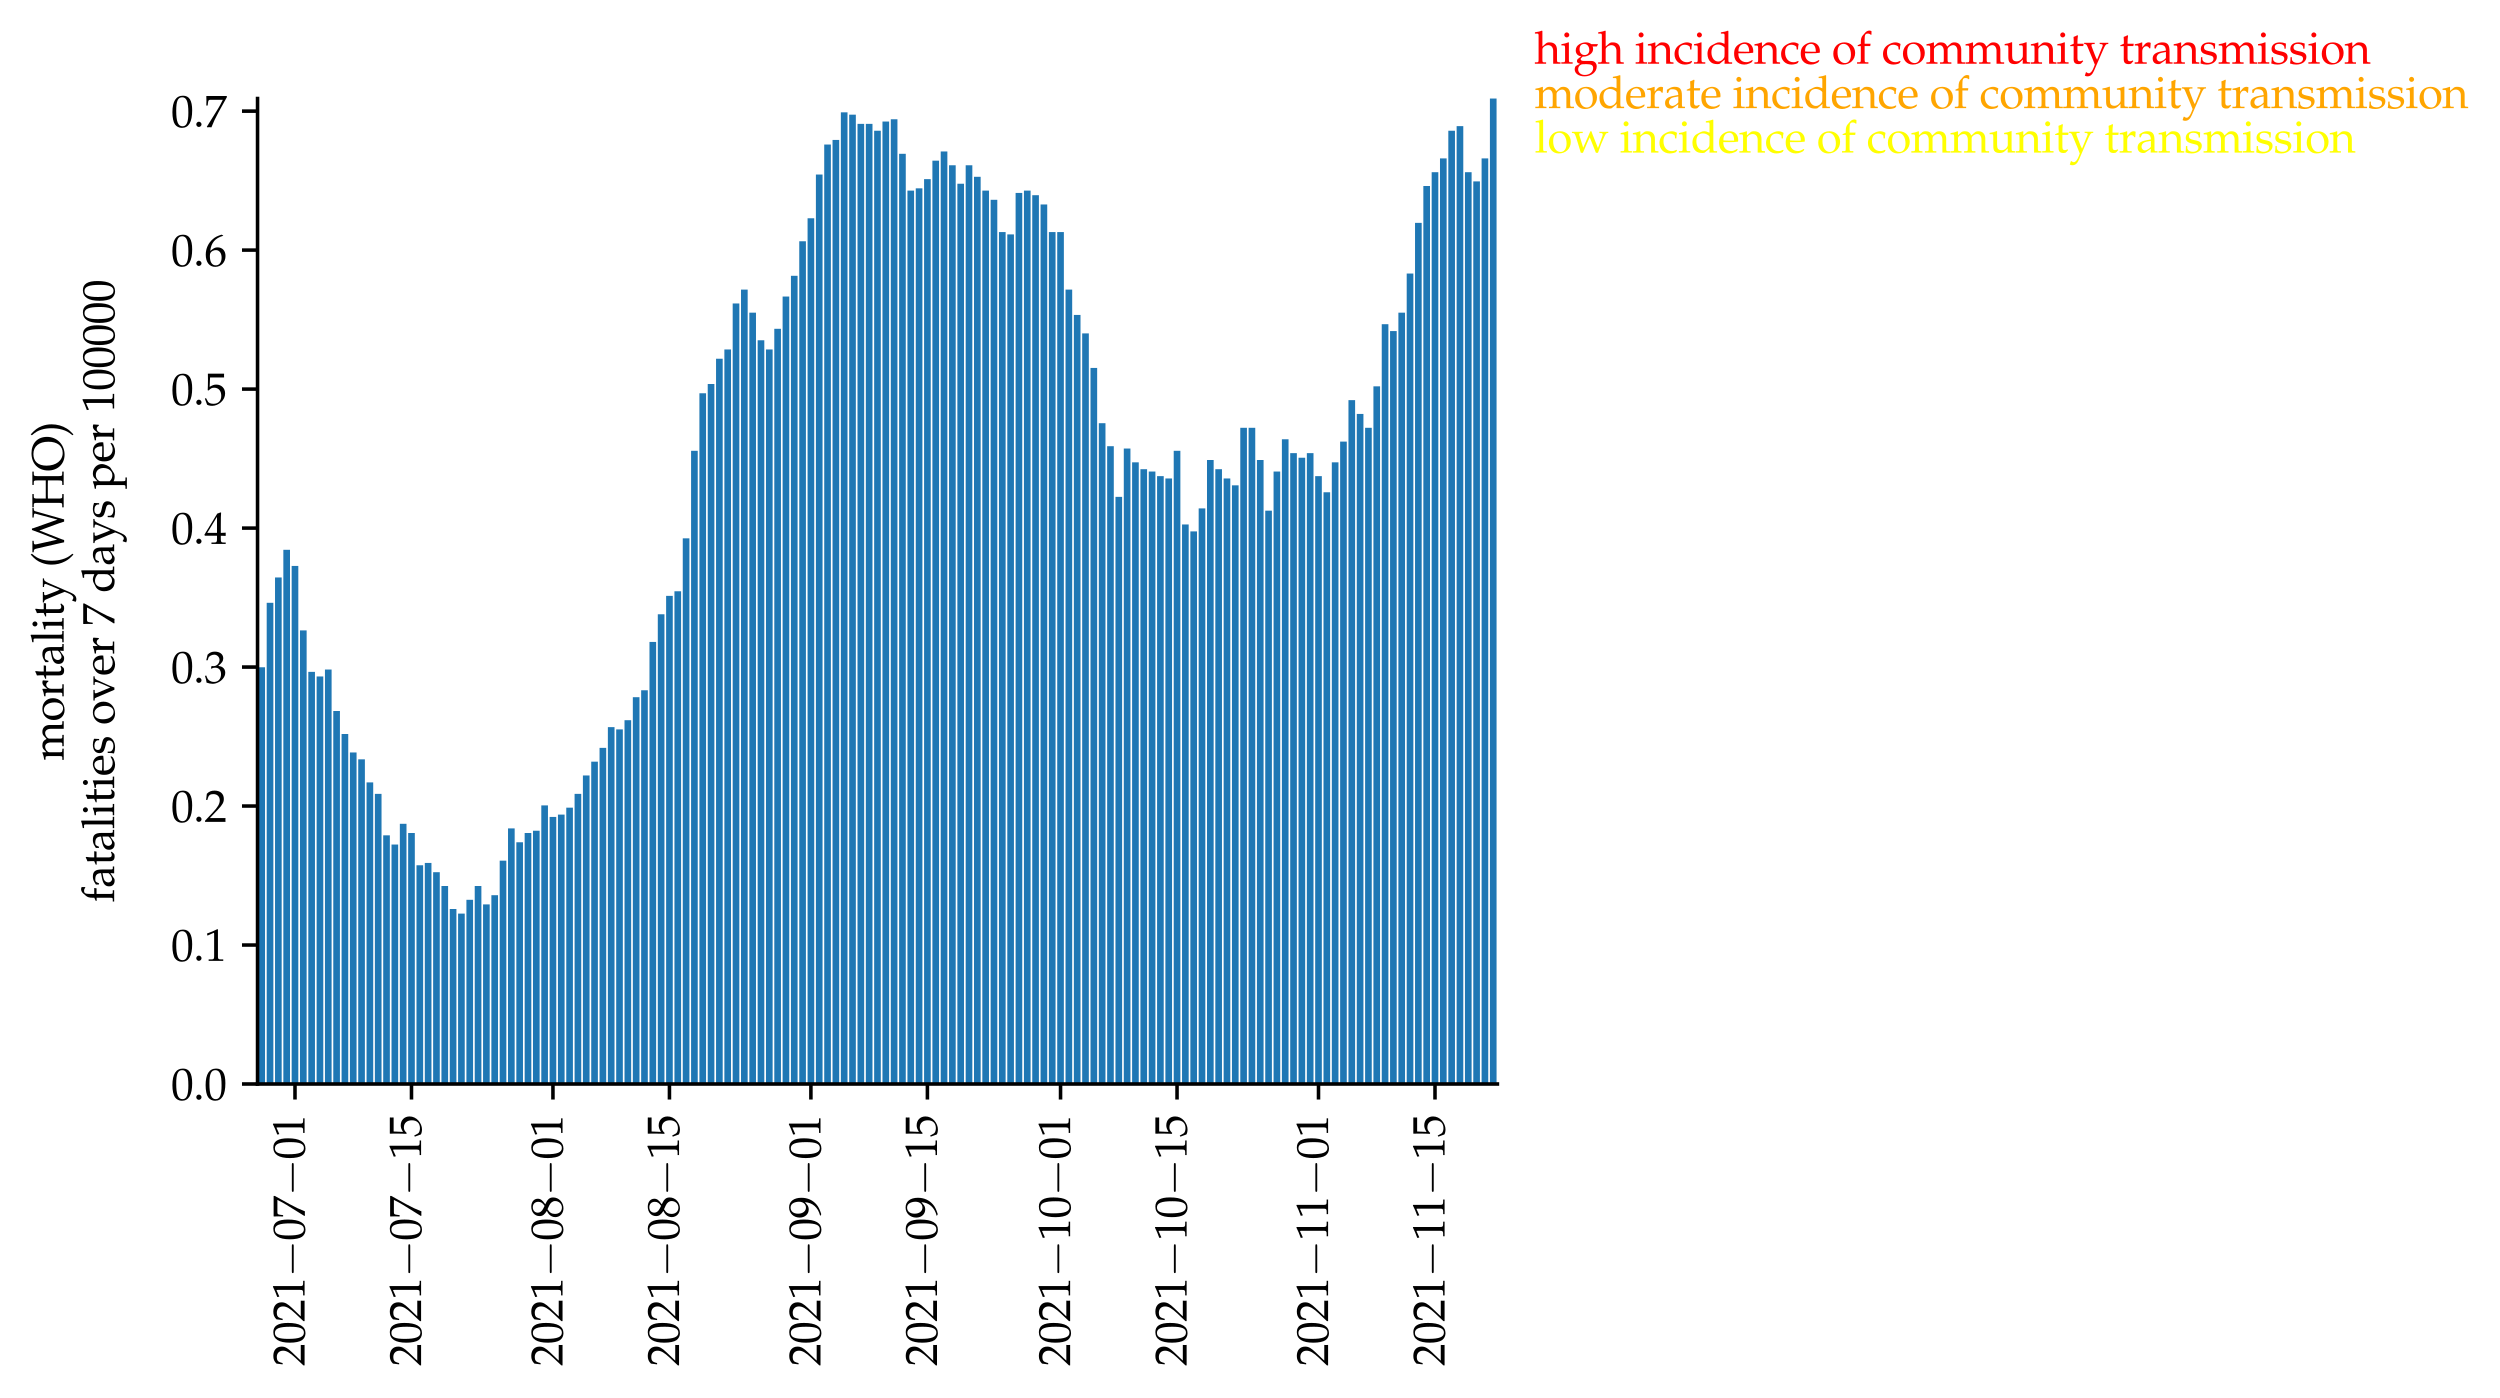 <?xml version="1.0" encoding="utf-8" standalone="no"?>
<!DOCTYPE svg PUBLIC "-//W3C//DTD SVG 1.1//EN"
  "http://www.w3.org/Graphics/SVG/1.1/DTD/svg11.dtd">
<svg height="314.617pt" version="1.1" viewBox="0 0 562.564 314.617" width="562.564pt" xmlns="http://www.w3.org/2000/svg" xmlns:xlink="http://www.w3.org/1999/xlink">
 <defs>
  <style type="text/css">*{stroke-linecap:butt;stroke-linejoin:round;}</style>
 </defs>
 <g id="figure_1">
  <g id="patch_1">
   <path d="M 0 314.617 
L 562.564 314.617 
L 562.564 0 
L 0 0 
z
" style="fill:#ffffff;"/>
  </g>
  <g id="axes_1">
   <g id="patch_2">
    <path d="M 57.954 243.929 
L 336.954 243.929 
L 336.954 22.169 
L 57.954 22.169 
z
" style="fill:#ffffff;"/>
   </g>
   <g id="patch_3">
    <path clip-path="url(#pd1e1166c6c)" d="M 58.141 243.929 
L 59.639 243.929 
L 59.639 150.147 
L 58.141 150.147 
z
" style="fill:#1f77b4;"/>
   </g>
   <g id="patch_4">
    <path clip-path="url(#pd1e1166c6c)" d="M 60.014 243.929 
L 61.512 243.929 
L 61.512 135.639 
L 60.014 135.639 
z
" style="fill:#1f77b4;"/>
   </g>
   <g id="patch_5">
    <path clip-path="url(#pd1e1166c6c)" d="M 61.886 243.929 
L 63.384 243.929 
L 63.384 129.94 
L 61.886 129.94 
z
" style="fill:#1f77b4;"/>
   </g>
   <g id="patch_6">
    <path clip-path="url(#pd1e1166c6c)" d="M 63.759 243.929 
L 65.257 243.929 
L 65.257 123.722 
L 63.759 123.722 
z
" style="fill:#1f77b4;"/>
   </g>
   <g id="patch_7">
    <path clip-path="url(#pd1e1166c6c)" d="M 65.631 243.929 
L 67.129 243.929 
L 67.129 127.349 
L 65.631 127.349 
z
" style="fill:#1f77b4;"/>
   </g>
   <g id="patch_8">
    <path clip-path="url(#pd1e1166c6c)" d="M 67.504 243.929 
L 69.002 243.929 
L 69.002 141.857 
L 67.504 141.857 
z
" style="fill:#1f77b4;"/>
   </g>
   <g id="patch_9">
    <path clip-path="url(#pd1e1166c6c)" d="M 69.376 243.929 
L 70.874 243.929 
L 70.874 151.183 
L 69.376 151.183 
z
" style="fill:#1f77b4;"/>
   </g>
   <g id="patch_10">
    <path clip-path="url(#pd1e1166c6c)" d="M 71.249 243.929 
L 72.747 243.929 
L 72.747 152.22 
L 71.249 152.22 
z
" style="fill:#1f77b4;"/>
   </g>
   <g id="patch_11">
    <path clip-path="url(#pd1e1166c6c)" d="M 73.121 243.929 
L 74.619 243.929 
L 74.619 150.665 
L 73.121 150.665 
z
" style="fill:#1f77b4;"/>
   </g>
   <g id="patch_12">
    <path clip-path="url(#pd1e1166c6c)" d="M 74.994 243.929 
L 76.492 243.929 
L 76.492 159.992 
L 74.994 159.992 
z
" style="fill:#1f77b4;"/>
   </g>
   <g id="patch_13">
    <path clip-path="url(#pd1e1166c6c)" d="M 76.866 243.929 
L 78.364 243.929 
L 78.364 165.173 
L 76.866 165.173 
z
" style="fill:#1f77b4;"/>
   </g>
   <g id="patch_14">
    <path clip-path="url(#pd1e1166c6c)" d="M 78.739 243.929 
L 80.237 243.929 
L 80.237 169.318 
L 78.739 169.318 
z
" style="fill:#1f77b4;"/>
   </g>
   <g id="patch_15">
    <path clip-path="url(#pd1e1166c6c)" d="M 80.611 243.929 
L 82.109 243.929 
L 82.109 170.872 
L 80.611 170.872 
z
" style="fill:#1f77b4;"/>
   </g>
   <g id="patch_16">
    <path clip-path="url(#pd1e1166c6c)" d="M 82.484 243.929 
L 83.982 243.929 
L 83.982 176.054 
L 82.484 176.054 
z
" style="fill:#1f77b4;"/>
   </g>
   <g id="patch_17">
    <path clip-path="url(#pd1e1166c6c)" d="M 84.356 243.929 
L 85.854 243.929 
L 85.854 178.644 
L 84.356 178.644 
z
" style="fill:#1f77b4;"/>
   </g>
   <g id="patch_18">
    <path clip-path="url(#pd1e1166c6c)" d="M 86.229 243.929 
L 87.727 243.929 
L 87.727 187.971 
L 86.229 187.971 
z
" style="fill:#1f77b4;"/>
   </g>
   <g id="patch_19">
    <path clip-path="url(#pd1e1166c6c)" d="M 88.101 243.929 
L 89.599 243.929 
L 89.599 190.043 
L 88.101 190.043 
z
" style="fill:#1f77b4;"/>
   </g>
   <g id="patch_20">
    <path clip-path="url(#pd1e1166c6c)" d="M 89.974 243.929 
L 91.472 243.929 
L 91.472 185.38 
L 89.974 185.38 
z
" style="fill:#1f77b4;"/>
   </g>
   <g id="patch_21">
    <path clip-path="url(#pd1e1166c6c)" d="M 91.846 243.929 
L 93.344 243.929 
L 93.344 187.453 
L 91.846 187.453 
z
" style="fill:#1f77b4;"/>
   </g>
   <g id="patch_22">
    <path clip-path="url(#pd1e1166c6c)" d="M 93.719 243.929 
L 95.217 243.929 
L 95.217 194.706 
L 93.719 194.706 
z
" style="fill:#1f77b4;"/>
   </g>
   <g id="patch_23">
    <path clip-path="url(#pd1e1166c6c)" d="M 95.591 243.929 
L 97.089 243.929 
L 97.089 194.188 
L 95.591 194.188 
z
" style="fill:#1f77b4;"/>
   </g>
   <g id="patch_24">
    <path clip-path="url(#pd1e1166c6c)" d="M 97.464 243.929 
L 98.962 243.929 
L 98.962 196.261 
L 97.464 196.261 
z
" style="fill:#1f77b4;"/>
   </g>
   <g id="patch_25">
    <path clip-path="url(#pd1e1166c6c)" d="M 99.336 243.929 
L 100.834 243.929 
L 100.834 199.37 
L 99.336 199.37 
z
" style="fill:#1f77b4;"/>
   </g>
   <g id="patch_26">
    <path clip-path="url(#pd1e1166c6c)" d="M 101.209 243.929 
L 102.707 243.929 
L 102.707 204.551 
L 101.209 204.551 
z
" style="fill:#1f77b4;"/>
   </g>
   <g id="patch_27">
    <path clip-path="url(#pd1e1166c6c)" d="M 103.081 243.929 
L 104.579 243.929 
L 104.579 205.587 
L 103.081 205.587 
z
" style="fill:#1f77b4;"/>
   </g>
   <g id="patch_28">
    <path clip-path="url(#pd1e1166c6c)" d="M 104.954 243.929 
L 106.452 243.929 
L 106.452 202.478 
L 104.954 202.478 
z
" style="fill:#1f77b4;"/>
   </g>
   <g id="patch_29">
    <path clip-path="url(#pd1e1166c6c)" d="M 106.826 243.929 
L 108.324 243.929 
L 108.324 199.37 
L 106.826 199.37 
z
" style="fill:#1f77b4;"/>
   </g>
   <g id="patch_30">
    <path clip-path="url(#pd1e1166c6c)" d="M 108.699 243.929 
L 110.197 243.929 
L 110.197 203.515 
L 108.699 203.515 
z
" style="fill:#1f77b4;"/>
   </g>
   <g id="patch_31">
    <path clip-path="url(#pd1e1166c6c)" d="M 110.571 243.929 
L 112.069 243.929 
L 112.069 201.442 
L 110.571 201.442 
z
" style="fill:#1f77b4;"/>
   </g>
   <g id="patch_32">
    <path clip-path="url(#pd1e1166c6c)" d="M 112.444 243.929 
L 113.941 243.929 
L 113.941 193.67 
L 112.444 193.67 
z
" style="fill:#1f77b4;"/>
   </g>
   <g id="patch_33">
    <path clip-path="url(#pd1e1166c6c)" d="M 114.316 243.929 
L 115.814 243.929 
L 115.814 186.416 
L 114.316 186.416 
z
" style="fill:#1f77b4;"/>
   </g>
   <g id="patch_34">
    <path clip-path="url(#pd1e1166c6c)" d="M 116.188 243.929 
L 117.686 243.929 
L 117.686 189.525 
L 116.188 189.525 
z
" style="fill:#1f77b4;"/>
   </g>
   <g id="patch_35">
    <path clip-path="url(#pd1e1166c6c)" d="M 118.061 243.929 
L 119.559 243.929 
L 119.559 187.453 
L 118.061 187.453 
z
" style="fill:#1f77b4;"/>
   </g>
   <g id="patch_36">
    <path clip-path="url(#pd1e1166c6c)" d="M 119.933 243.929 
L 121.431 243.929 
L 121.431 186.934 
L 119.933 186.934 
z
" style="fill:#1f77b4;"/>
   </g>
   <g id="patch_37">
    <path clip-path="url(#pd1e1166c6c)" d="M 121.806 243.929 
L 123.304 243.929 
L 123.304 181.235 
L 121.806 181.235 
z
" style="fill:#1f77b4;"/>
   </g>
   <g id="patch_38">
    <path clip-path="url(#pd1e1166c6c)" d="M 123.678 243.929 
L 125.176 243.929 
L 125.176 183.826 
L 123.678 183.826 
z
" style="fill:#1f77b4;"/>
   </g>
   <g id="patch_39">
    <path clip-path="url(#pd1e1166c6c)" d="M 125.551 243.929 
L 127.049 243.929 
L 127.049 183.308 
L 125.551 183.308 
z
" style="fill:#1f77b4;"/>
   </g>
   <g id="patch_40">
    <path clip-path="url(#pd1e1166c6c)" d="M 127.423 243.929 
L 128.921 243.929 
L 128.921 181.753 
L 127.423 181.753 
z
" style="fill:#1f77b4;"/>
   </g>
   <g id="patch_41">
    <path clip-path="url(#pd1e1166c6c)" d="M 129.296 243.929 
L 130.794 243.929 
L 130.794 178.644 
L 129.296 178.644 
z
" style="fill:#1f77b4;"/>
   </g>
   <g id="patch_42">
    <path clip-path="url(#pd1e1166c6c)" d="M 131.168 243.929 
L 132.666 243.929 
L 132.666 174.499 
L 131.168 174.499 
z
" style="fill:#1f77b4;"/>
   </g>
   <g id="patch_43">
    <path clip-path="url(#pd1e1166c6c)" d="M 133.041 243.929 
L 134.539 243.929 
L 134.539 171.391 
L 133.041 171.391 
z
" style="fill:#1f77b4;"/>
   </g>
   <g id="patch_44">
    <path clip-path="url(#pd1e1166c6c)" d="M 134.913 243.929 
L 136.411 243.929 
L 136.411 168.282 
L 134.913 168.282 
z
" style="fill:#1f77b4;"/>
   </g>
   <g id="patch_45">
    <path clip-path="url(#pd1e1166c6c)" d="M 136.786 243.929 
L 138.284 243.929 
L 138.284 163.619 
L 136.786 163.619 
z
" style="fill:#1f77b4;"/>
   </g>
   <g id="patch_46">
    <path clip-path="url(#pd1e1166c6c)" d="M 138.658 243.929 
L 140.156 243.929 
L 140.156 164.137 
L 138.658 164.137 
z
" style="fill:#1f77b4;"/>
   </g>
   <g id="patch_47">
    <path clip-path="url(#pd1e1166c6c)" d="M 140.531 243.929 
L 142.029 243.929 
L 142.029 162.064 
L 140.531 162.064 
z
" style="fill:#1f77b4;"/>
   </g>
   <g id="patch_48">
    <path clip-path="url(#pd1e1166c6c)" d="M 142.403 243.929 
L 143.901 243.929 
L 143.901 156.883 
L 142.403 156.883 
z
" style="fill:#1f77b4;"/>
   </g>
   <g id="patch_49">
    <path clip-path="url(#pd1e1166c6c)" d="M 144.276 243.929 
L 145.774 243.929 
L 145.774 155.328 
L 144.276 155.328 
z
" style="fill:#1f77b4;"/>
   </g>
   <g id="patch_50">
    <path clip-path="url(#pd1e1166c6c)" d="M 146.148 243.929 
L 147.646 243.929 
L 147.646 144.448 
L 146.148 144.448 
z
" style="fill:#1f77b4;"/>
   </g>
   <g id="patch_51">
    <path clip-path="url(#pd1e1166c6c)" d="M 148.021 243.929 
L 149.519 243.929 
L 149.519 138.23 
L 148.021 138.23 
z
" style="fill:#1f77b4;"/>
   </g>
   <g id="patch_52">
    <path clip-path="url(#pd1e1166c6c)" d="M 149.893 243.929 
L 151.391 243.929 
L 151.391 134.085 
L 149.893 134.085 
z
" style="fill:#1f77b4;"/>
   </g>
   <g id="patch_53">
    <path clip-path="url(#pd1e1166c6c)" d="M 151.766 243.929 
L 153.264 243.929 
L 153.264 133.049 
L 151.766 133.049 
z
" style="fill:#1f77b4;"/>
   </g>
   <g id="patch_54">
    <path clip-path="url(#pd1e1166c6c)" d="M 153.638 243.929 
L 155.136 243.929 
L 155.136 121.132 
L 153.638 121.132 
z
" style="fill:#1f77b4;"/>
   </g>
   <g id="patch_55">
    <path clip-path="url(#pd1e1166c6c)" d="M 155.511 243.929 
L 157.009 243.929 
L 157.009 101.443 
L 155.511 101.443 
z
" style="fill:#1f77b4;"/>
   </g>
   <g id="patch_56">
    <path clip-path="url(#pd1e1166c6c)" d="M 157.383 243.929 
L 158.881 243.929 
L 158.881 88.49 
L 157.383 88.49 
z
" style="fill:#1f77b4;"/>
   </g>
   <g id="patch_57">
    <path clip-path="url(#pd1e1166c6c)" d="M 159.256 243.929 
L 160.754 243.929 
L 160.754 86.417 
L 159.256 86.417 
z
" style="fill:#1f77b4;"/>
   </g>
   <g id="patch_58">
    <path clip-path="url(#pd1e1166c6c)" d="M 161.128 243.929 
L 162.626 243.929 
L 162.626 80.718 
L 161.128 80.718 
z
" style="fill:#1f77b4;"/>
   </g>
   <g id="patch_59">
    <path clip-path="url(#pd1e1166c6c)" d="M 163.001 243.929 
L 164.499 243.929 
L 164.499 78.645 
L 163.001 78.645 
z
" style="fill:#1f77b4;"/>
   </g>
   <g id="patch_60">
    <path clip-path="url(#pd1e1166c6c)" d="M 164.873 243.929 
L 166.371 243.929 
L 166.371 68.282 
L 164.873 68.282 
z
" style="fill:#1f77b4;"/>
   </g>
   <g id="patch_61">
    <path clip-path="url(#pd1e1166c6c)" d="M 166.746 243.929 
L 168.244 243.929 
L 168.244 65.174 
L 166.746 65.174 
z
" style="fill:#1f77b4;"/>
   </g>
   <g id="patch_62">
    <path clip-path="url(#pd1e1166c6c)" d="M 168.618 243.929 
L 170.116 243.929 
L 170.116 70.355 
L 168.618 70.355 
z
" style="fill:#1f77b4;"/>
   </g>
   <g id="patch_63">
    <path clip-path="url(#pd1e1166c6c)" d="M 170.49 243.929 
L 171.988 243.929 
L 171.988 76.573 
L 170.49 76.573 
z
" style="fill:#1f77b4;"/>
   </g>
   <g id="patch_64">
    <path clip-path="url(#pd1e1166c6c)" d="M 172.363 243.929 
L 173.861 243.929 
L 173.861 78.645 
L 172.363 78.645 
z
" style="fill:#1f77b4;"/>
   </g>
   <g id="patch_65">
    <path clip-path="url(#pd1e1166c6c)" d="M 174.235 243.929 
L 175.733 243.929 
L 175.733 73.982 
L 174.235 73.982 
z
" style="fill:#1f77b4;"/>
   </g>
   <g id="patch_66">
    <path clip-path="url(#pd1e1166c6c)" d="M 176.108 243.929 
L 177.606 243.929 
L 177.606 66.728 
L 176.108 66.728 
z
" style="fill:#1f77b4;"/>
   </g>
   <g id="patch_67">
    <path clip-path="url(#pd1e1166c6c)" d="M 177.98 243.929 
L 179.478 243.929 
L 179.478 62.065 
L 177.98 62.065 
z
" style="fill:#1f77b4;"/>
   </g>
   <g id="patch_68">
    <path clip-path="url(#pd1e1166c6c)" d="M 179.853 243.929 
L 181.351 243.929 
L 181.351 54.293 
L 179.853 54.293 
z
" style="fill:#1f77b4;"/>
   </g>
   <g id="patch_69">
    <path clip-path="url(#pd1e1166c6c)" d="M 181.725 243.929 
L 183.223 243.929 
L 183.223 49.112 
L 181.725 49.112 
z
" style="fill:#1f77b4;"/>
   </g>
   <g id="patch_70">
    <path clip-path="url(#pd1e1166c6c)" d="M 183.598 243.929 
L 185.096 243.929 
L 185.096 39.267 
L 183.598 39.267 
z
" style="fill:#1f77b4;"/>
   </g>
   <g id="patch_71">
    <path clip-path="url(#pd1e1166c6c)" d="M 185.47 243.929 
L 186.968 243.929 
L 186.968 32.531 
L 185.47 32.531 
z
" style="fill:#1f77b4;"/>
   </g>
   <g id="patch_72">
    <path clip-path="url(#pd1e1166c6c)" d="M 187.343 243.929 
L 188.841 243.929 
L 188.841 31.495 
L 187.343 31.495 
z
" style="fill:#1f77b4;"/>
   </g>
   <g id="patch_73">
    <path clip-path="url(#pd1e1166c6c)" d="M 189.215 243.929 
L 190.713 243.929 
L 190.713 25.278 
L 189.215 25.278 
z
" style="fill:#1f77b4;"/>
   </g>
   <g id="patch_74">
    <path clip-path="url(#pd1e1166c6c)" d="M 191.088 243.929 
L 192.586 243.929 
L 192.586 25.796 
L 191.088 25.796 
z
" style="fill:#1f77b4;"/>
   </g>
   <g id="patch_75">
    <path clip-path="url(#pd1e1166c6c)" d="M 192.96 243.929 
L 194.458 243.929 
L 194.458 27.868 
L 192.96 27.868 
z
" style="fill:#1f77b4;"/>
   </g>
   <g id="patch_76">
    <path clip-path="url(#pd1e1166c6c)" d="M 194.833 243.929 
L 196.331 243.929 
L 196.331 27.868 
L 194.833 27.868 
z
" style="fill:#1f77b4;"/>
   </g>
   <g id="patch_77">
    <path clip-path="url(#pd1e1166c6c)" d="M 196.705 243.929 
L 198.203 243.929 
L 198.203 29.423 
L 196.705 29.423 
z
" style="fill:#1f77b4;"/>
   </g>
   <g id="patch_78">
    <path clip-path="url(#pd1e1166c6c)" d="M 198.578 243.929 
L 200.076 243.929 
L 200.076 27.35 
L 198.578 27.35 
z
" style="fill:#1f77b4;"/>
   </g>
   <g id="patch_79">
    <path clip-path="url(#pd1e1166c6c)" d="M 200.45 243.929 
L 201.948 243.929 
L 201.948 26.832 
L 200.45 26.832 
z
" style="fill:#1f77b4;"/>
   </g>
   <g id="patch_80">
    <path clip-path="url(#pd1e1166c6c)" d="M 202.323 243.929 
L 203.821 243.929 
L 203.821 34.604 
L 202.323 34.604 
z
" style="fill:#1f77b4;"/>
   </g>
   <g id="patch_81">
    <path clip-path="url(#pd1e1166c6c)" d="M 204.195 243.929 
L 205.693 243.929 
L 205.693 42.894 
L 204.195 42.894 
z
" style="fill:#1f77b4;"/>
   </g>
   <g id="patch_82">
    <path clip-path="url(#pd1e1166c6c)" d="M 206.068 243.929 
L 207.566 243.929 
L 207.566 42.376 
L 206.068 42.376 
z
" style="fill:#1f77b4;"/>
   </g>
   <g id="patch_83">
    <path clip-path="url(#pd1e1166c6c)" d="M 207.94 243.929 
L 209.438 243.929 
L 209.438 40.303 
L 207.94 40.303 
z
" style="fill:#1f77b4;"/>
   </g>
   <g id="patch_84">
    <path clip-path="url(#pd1e1166c6c)" d="M 209.813 243.929 
L 211.311 243.929 
L 211.311 36.158 
L 209.813 36.158 
z
" style="fill:#1f77b4;"/>
   </g>
   <g id="patch_85">
    <path clip-path="url(#pd1e1166c6c)" d="M 211.685 243.929 
L 213.183 243.929 
L 213.183 34.086 
L 211.685 34.086 
z
" style="fill:#1f77b4;"/>
   </g>
   <g id="patch_86">
    <path clip-path="url(#pd1e1166c6c)" d="M 213.558 243.929 
L 215.056 243.929 
L 215.056 37.195 
L 213.558 37.195 
z
" style="fill:#1f77b4;"/>
   </g>
   <g id="patch_87">
    <path clip-path="url(#pd1e1166c6c)" d="M 215.43 243.929 
L 216.928 243.929 
L 216.928 41.34 
L 215.43 41.34 
z
" style="fill:#1f77b4;"/>
   </g>
   <g id="patch_88">
    <path clip-path="url(#pd1e1166c6c)" d="M 217.303 243.929 
L 218.801 243.929 
L 218.801 37.195 
L 217.303 37.195 
z
" style="fill:#1f77b4;"/>
   </g>
   <g id="patch_89">
    <path clip-path="url(#pd1e1166c6c)" d="M 219.175 243.929 
L 220.673 243.929 
L 220.673 39.785 
L 219.175 39.785 
z
" style="fill:#1f77b4;"/>
   </g>
   <g id="patch_90">
    <path clip-path="url(#pd1e1166c6c)" d="M 221.048 243.929 
L 222.546 243.929 
L 222.546 42.894 
L 221.048 42.894 
z
" style="fill:#1f77b4;"/>
   </g>
   <g id="patch_91">
    <path clip-path="url(#pd1e1166c6c)" d="M 222.92 243.929 
L 224.418 243.929 
L 224.418 44.967 
L 222.92 44.967 
z
" style="fill:#1f77b4;"/>
   </g>
   <g id="patch_92">
    <path clip-path="url(#pd1e1166c6c)" d="M 224.792 243.929 
L 226.29 243.929 
L 226.29 52.22 
L 224.792 52.22 
z
" style="fill:#1f77b4;"/>
   </g>
   <g id="patch_93">
    <path clip-path="url(#pd1e1166c6c)" d="M 226.665 243.929 
L 228.163 243.929 
L 228.163 52.739 
L 226.665 52.739 
z
" style="fill:#1f77b4;"/>
   </g>
   <g id="patch_94">
    <path clip-path="url(#pd1e1166c6c)" d="M 228.537 243.929 
L 230.035 243.929 
L 230.035 43.412 
L 228.537 43.412 
z
" style="fill:#1f77b4;"/>
   </g>
   <g id="patch_95">
    <path clip-path="url(#pd1e1166c6c)" d="M 230.41 243.929 
L 231.908 243.929 
L 231.908 42.894 
L 230.41 42.894 
z
" style="fill:#1f77b4;"/>
   </g>
   <g id="patch_96">
    <path clip-path="url(#pd1e1166c6c)" d="M 232.282 243.929 
L 233.78 243.929 
L 233.78 43.93 
L 232.282 43.93 
z
" style="fill:#1f77b4;"/>
   </g>
   <g id="patch_97">
    <path clip-path="url(#pd1e1166c6c)" d="M 234.155 243.929 
L 235.653 243.929 
L 235.653 46.003 
L 234.155 46.003 
z
" style="fill:#1f77b4;"/>
   </g>
   <g id="patch_98">
    <path clip-path="url(#pd1e1166c6c)" d="M 236.027 243.929 
L 237.525 243.929 
L 237.525 52.22 
L 236.027 52.22 
z
" style="fill:#1f77b4;"/>
   </g>
   <g id="patch_99">
    <path clip-path="url(#pd1e1166c6c)" d="M 237.9 243.929 
L 239.398 243.929 
L 239.398 52.22 
L 237.9 52.22 
z
" style="fill:#1f77b4;"/>
   </g>
   <g id="patch_100">
    <path clip-path="url(#pd1e1166c6c)" d="M 239.772 243.929 
L 241.27 243.929 
L 241.27 65.174 
L 239.772 65.174 
z
" style="fill:#1f77b4;"/>
   </g>
   <g id="patch_101">
    <path clip-path="url(#pd1e1166c6c)" d="M 241.645 243.929 
L 243.143 243.929 
L 243.143 70.873 
L 241.645 70.873 
z
" style="fill:#1f77b4;"/>
   </g>
   <g id="patch_102">
    <path clip-path="url(#pd1e1166c6c)" d="M 243.517 243.929 
L 245.015 243.929 
L 245.015 75.018 
L 243.517 75.018 
z
" style="fill:#1f77b4;"/>
   </g>
   <g id="patch_103">
    <path clip-path="url(#pd1e1166c6c)" d="M 245.39 243.929 
L 246.888 243.929 
L 246.888 82.79 
L 245.39 82.79 
z
" style="fill:#1f77b4;"/>
   </g>
   <g id="patch_104">
    <path clip-path="url(#pd1e1166c6c)" d="M 247.262 243.929 
L 248.76 243.929 
L 248.76 95.225 
L 247.262 95.225 
z
" style="fill:#1f77b4;"/>
   </g>
   <g id="patch_105">
    <path clip-path="url(#pd1e1166c6c)" d="M 249.135 243.929 
L 250.633 243.929 
L 250.633 100.407 
L 249.135 100.407 
z
" style="fill:#1f77b4;"/>
   </g>
   <g id="patch_106">
    <path clip-path="url(#pd1e1166c6c)" d="M 251.007 243.929 
L 252.505 243.929 
L 252.505 111.805 
L 251.007 111.805 
z
" style="fill:#1f77b4;"/>
   </g>
   <g id="patch_107">
    <path clip-path="url(#pd1e1166c6c)" d="M 252.88 243.929 
L 254.378 243.929 
L 254.378 100.925 
L 252.88 100.925 
z
" style="fill:#1f77b4;"/>
   </g>
   <g id="patch_108">
    <path clip-path="url(#pd1e1166c6c)" d="M 254.752 243.929 
L 256.25 243.929 
L 256.25 104.033 
L 254.752 104.033 
z
" style="fill:#1f77b4;"/>
   </g>
   <g id="patch_109">
    <path clip-path="url(#pd1e1166c6c)" d="M 256.625 243.929 
L 258.123 243.929 
L 258.123 105.588 
L 256.625 105.588 
z
" style="fill:#1f77b4;"/>
   </g>
   <g id="patch_110">
    <path clip-path="url(#pd1e1166c6c)" d="M 258.497 243.929 
L 259.995 243.929 
L 259.995 106.106 
L 258.497 106.106 
z
" style="fill:#1f77b4;"/>
   </g>
   <g id="patch_111">
    <path clip-path="url(#pd1e1166c6c)" d="M 260.37 243.929 
L 261.868 243.929 
L 261.868 107.142 
L 260.37 107.142 
z
" style="fill:#1f77b4;"/>
   </g>
   <g id="patch_112">
    <path clip-path="url(#pd1e1166c6c)" d="M 262.242 243.929 
L 263.74 243.929 
L 263.74 107.66 
L 262.242 107.66 
z
" style="fill:#1f77b4;"/>
   </g>
   <g id="patch_113">
    <path clip-path="url(#pd1e1166c6c)" d="M 264.115 243.929 
L 265.613 243.929 
L 265.613 101.443 
L 264.115 101.443 
z
" style="fill:#1f77b4;"/>
   </g>
   <g id="patch_114">
    <path clip-path="url(#pd1e1166c6c)" d="M 265.987 243.929 
L 267.485 243.929 
L 267.485 118.023 
L 265.987 118.023 
z
" style="fill:#1f77b4;"/>
   </g>
   <g id="patch_115">
    <path clip-path="url(#pd1e1166c6c)" d="M 267.86 243.929 
L 269.358 243.929 
L 269.358 119.577 
L 267.86 119.577 
z
" style="fill:#1f77b4;"/>
   </g>
   <g id="patch_116">
    <path clip-path="url(#pd1e1166c6c)" d="M 269.732 243.929 
L 271.23 243.929 
L 271.23 114.396 
L 269.732 114.396 
z
" style="fill:#1f77b4;"/>
   </g>
   <g id="patch_117">
    <path clip-path="url(#pd1e1166c6c)" d="M 271.605 243.929 
L 273.103 243.929 
L 273.103 103.515 
L 271.605 103.515 
z
" style="fill:#1f77b4;"/>
   </g>
   <g id="patch_118">
    <path clip-path="url(#pd1e1166c6c)" d="M 273.477 243.929 
L 274.975 243.929 
L 274.975 105.588 
L 273.477 105.588 
z
" style="fill:#1f77b4;"/>
   </g>
   <g id="patch_119">
    <path clip-path="url(#pd1e1166c6c)" d="M 275.35 243.929 
L 276.848 243.929 
L 276.848 107.66 
L 275.35 107.66 
z
" style="fill:#1f77b4;"/>
   </g>
   <g id="patch_120">
    <path clip-path="url(#pd1e1166c6c)" d="M 277.222 243.929 
L 278.72 243.929 
L 278.72 109.215 
L 277.222 109.215 
z
" style="fill:#1f77b4;"/>
   </g>
   <g id="patch_121">
    <path clip-path="url(#pd1e1166c6c)" d="M 279.095 243.929 
L 280.592 243.929 
L 280.592 96.262 
L 279.095 96.262 
z
" style="fill:#1f77b4;"/>
   </g>
   <g id="patch_122">
    <path clip-path="url(#pd1e1166c6c)" d="M 280.967 243.929 
L 282.465 243.929 
L 282.465 96.262 
L 280.967 96.262 
z
" style="fill:#1f77b4;"/>
   </g>
   <g id="patch_123">
    <path clip-path="url(#pd1e1166c6c)" d="M 282.839 243.929 
L 284.337 243.929 
L 284.337 103.515 
L 282.839 103.515 
z
" style="fill:#1f77b4;"/>
   </g>
   <g id="patch_124">
    <path clip-path="url(#pd1e1166c6c)" d="M 284.712 243.929 
L 286.21 243.929 
L 286.21 114.914 
L 284.712 114.914 
z
" style="fill:#1f77b4;"/>
   </g>
   <g id="patch_125">
    <path clip-path="url(#pd1e1166c6c)" d="M 286.584 243.929 
L 288.082 243.929 
L 288.082 106.106 
L 286.584 106.106 
z
" style="fill:#1f77b4;"/>
   </g>
   <g id="patch_126">
    <path clip-path="url(#pd1e1166c6c)" d="M 288.457 243.929 
L 289.955 243.929 
L 289.955 98.852 
L 288.457 98.852 
z
" style="fill:#1f77b4;"/>
   </g>
   <g id="patch_127">
    <path clip-path="url(#pd1e1166c6c)" d="M 290.329 243.929 
L 291.827 243.929 
L 291.827 101.961 
L 290.329 101.961 
z
" style="fill:#1f77b4;"/>
   </g>
   <g id="patch_128">
    <path clip-path="url(#pd1e1166c6c)" d="M 292.202 243.929 
L 293.7 243.929 
L 293.7 102.997 
L 292.202 102.997 
z
" style="fill:#1f77b4;"/>
   </g>
   <g id="patch_129">
    <path clip-path="url(#pd1e1166c6c)" d="M 294.074 243.929 
L 295.572 243.929 
L 295.572 101.961 
L 294.074 101.961 
z
" style="fill:#1f77b4;"/>
   </g>
   <g id="patch_130">
    <path clip-path="url(#pd1e1166c6c)" d="M 295.947 243.929 
L 297.445 243.929 
L 297.445 107.142 
L 295.947 107.142 
z
" style="fill:#1f77b4;"/>
   </g>
   <g id="patch_131">
    <path clip-path="url(#pd1e1166c6c)" d="M 297.819 243.929 
L 299.317 243.929 
L 299.317 110.769 
L 297.819 110.769 
z
" style="fill:#1f77b4;"/>
   </g>
   <g id="patch_132">
    <path clip-path="url(#pd1e1166c6c)" d="M 299.692 243.929 
L 301.19 243.929 
L 301.19 104.033 
L 299.692 104.033 
z
" style="fill:#1f77b4;"/>
   </g>
   <g id="patch_133">
    <path clip-path="url(#pd1e1166c6c)" d="M 301.564 243.929 
L 303.062 243.929 
L 303.062 99.37 
L 301.564 99.37 
z
" style="fill:#1f77b4;"/>
   </g>
   <g id="patch_134">
    <path clip-path="url(#pd1e1166c6c)" d="M 303.437 243.929 
L 304.935 243.929 
L 304.935 90.044 
L 303.437 90.044 
z
" style="fill:#1f77b4;"/>
   </g>
   <g id="patch_135">
    <path clip-path="url(#pd1e1166c6c)" d="M 305.309 243.929 
L 306.807 243.929 
L 306.807 93.153 
L 305.309 93.153 
z
" style="fill:#1f77b4;"/>
   </g>
   <g id="patch_136">
    <path clip-path="url(#pd1e1166c6c)" d="M 307.182 243.929 
L 308.68 243.929 
L 308.68 96.262 
L 307.182 96.262 
z
" style="fill:#1f77b4;"/>
   </g>
   <g id="patch_137">
    <path clip-path="url(#pd1e1166c6c)" d="M 309.054 243.929 
L 310.552 243.929 
L 310.552 86.935 
L 309.054 86.935 
z
" style="fill:#1f77b4;"/>
   </g>
   <g id="patch_138">
    <path clip-path="url(#pd1e1166c6c)" d="M 310.927 243.929 
L 312.425 243.929 
L 312.425 72.946 
L 310.927 72.946 
z
" style="fill:#1f77b4;"/>
   </g>
   <g id="patch_139">
    <path clip-path="url(#pd1e1166c6c)" d="M 312.799 243.929 
L 314.297 243.929 
L 314.297 74.5 
L 312.799 74.5 
z
" style="fill:#1f77b4;"/>
   </g>
   <g id="patch_140">
    <path clip-path="url(#pd1e1166c6c)" d="M 314.672 243.929 
L 316.17 243.929 
L 316.17 70.355 
L 314.672 70.355 
z
" style="fill:#1f77b4;"/>
   </g>
   <g id="patch_141">
    <path clip-path="url(#pd1e1166c6c)" d="M 316.544 243.929 
L 318.042 243.929 
L 318.042 61.547 
L 316.544 61.547 
z
" style="fill:#1f77b4;"/>
   </g>
   <g id="patch_142">
    <path clip-path="url(#pd1e1166c6c)" d="M 318.417 243.929 
L 319.915 243.929 
L 319.915 50.148 
L 318.417 50.148 
z
" style="fill:#1f77b4;"/>
   </g>
   <g id="patch_143">
    <path clip-path="url(#pd1e1166c6c)" d="M 320.289 243.929 
L 321.787 243.929 
L 321.787 41.858 
L 320.289 41.858 
z
" style="fill:#1f77b4;"/>
   </g>
   <g id="patch_144">
    <path clip-path="url(#pd1e1166c6c)" d="M 322.162 243.929 
L 323.66 243.929 
L 323.66 38.749 
L 322.162 38.749 
z
" style="fill:#1f77b4;"/>
   </g>
   <g id="patch_145">
    <path clip-path="url(#pd1e1166c6c)" d="M 324.034 243.929 
L 325.532 243.929 
L 325.532 35.64 
L 324.034 35.64 
z
" style="fill:#1f77b4;"/>
   </g>
   <g id="patch_146">
    <path clip-path="url(#pd1e1166c6c)" d="M 325.907 243.929 
L 327.405 243.929 
L 327.405 29.423 
L 325.907 29.423 
z
" style="fill:#1f77b4;"/>
   </g>
   <g id="patch_147">
    <path clip-path="url(#pd1e1166c6c)" d="M 327.779 243.929 
L 329.277 243.929 
L 329.277 28.386 
L 327.779 28.386 
z
" style="fill:#1f77b4;"/>
   </g>
   <g id="patch_148">
    <path clip-path="url(#pd1e1166c6c)" d="M 329.652 243.929 
L 331.15 243.929 
L 331.15 38.749 
L 329.652 38.749 
z
" style="fill:#1f77b4;"/>
   </g>
   <g id="patch_149">
    <path clip-path="url(#pd1e1166c6c)" d="M 331.524 243.929 
L 333.022 243.929 
L 333.022 40.822 
L 331.524 40.822 
z
" style="fill:#1f77b4;"/>
   </g>
   <g id="patch_150">
    <path clip-path="url(#pd1e1166c6c)" d="M 333.397 243.929 
L 334.895 243.929 
L 334.895 35.64 
L 333.397 35.64 
z
" style="fill:#1f77b4;"/>
   </g>
   <g id="patch_151">
    <path clip-path="url(#pd1e1166c6c)" d="M 335.269 243.929 
L 336.767 243.929 
L 336.767 22.169 
L 335.269 22.169 
z
" style="fill:#1f77b4;"/>
   </g>
   <g id="matplotlib.axis_1">
    <g id="xtick_1">
     <g id="line2d_1">
      <defs>
       <path d="M 0 0 
L 0 3.5 
" id="md3544d16eb" style="stroke:#000000;stroke-width:0.8;"/>
      </defs>
      <g>
       <use style="stroke:#000000;stroke-width:0.8;" x="66.38" xlink:href="#md3544d16eb" y="243.929"/>
      </g>
     </g>
     <g id="text_1">
      <!-- $\mathdefault{2021{-}07{-}01}$ -->
      <g transform="translate(68.54 307.417)rotate(-90)scale(0.1 -0.1)">
       <defs>
        <path d="M 102 160 
L 102 0 
C 1299 0 1299 0 1530 0 
C 1760 0 1760 0 2995 0 
C 2982 125 2982 186 2982 269 
C 2982 348 2982 407 2995 539 
C 2259 539 1965 539 781 539 
L 1946 1761 
C 2566 2414 2758 2763 2758 3238 
C 2758 3966 2259 4416 1446 4416 
C 986 4416 672 4288 358 3969 
L 250 3099 
L 435 3099 
L 518 3393 
C 621 3763 851 3923 1280 3923 
C 1830 3923 2182 3577 2182 3035 
C 2182 2555 1914 2083 1190 1316 
L 102 160 
z
" id="URWPalladioL-Roma-32" transform="scale(0.016)"/>
        <path d="M 1683 4416 
C 691 4416 186 3628 186 2077 
C 186 1326 320 680 544 366 
C 768 51 1126 -128 1523 -128 
C 2490 -128 2976 705 2976 2346 
C 2976 3749 2560 4416 1683 4416 
z
M 1568 4192 
C 2189 4192 2438 3564 2438 2025 
C 2438 661 2195 96 1606 96 
C 986 96 723 744 723 2308 
C 723 3660 960 4192 1568 4192 
z
" id="URWPalladioL-Roma-30" transform="scale(0.016)"/>
        <path d="M 429 3584 
L 493 3584 
L 1318 3956 
C 1325 3962 1331 3962 1338 3962 
C 1376 3962 1389 3905 1389 3751 
L 1389 613 
C 1389 276 1318 205 973 205 
L 614 205 
L 614 0 
C 1600 0 1600 0 1670 0 
C 1754 0 1894 0 2112 0 
C 2189 0 2413 0 2675 0 
L 2675 205 
L 2342 205 
C 1990 205 1926 276 1926 612 
L 1926 4443 
L 1837 4475 
C 1421 4257 966 4065 384 3860 
L 429 3584 
z
" id="URWPalladioL-Roma-31" transform="scale(0.016)"/>
        <path d="M 4218 1472 
C 4326 1472 4442 1472 4442 1600 
C 4442 1728 4326 1728 4218 1728 
L 755 1728 
C 646 1728 531 1728 531 1600 
C 531 1472 646 1472 755 1472 
L 4218 1472 
z
" id="CMSY10-0" transform="scale(0.016)"/>
        <path d="M 358 32 
L 416 -51 
C 666 -32 666 -32 710 -32 
C 755 -32 755 -32 1005 -51 
C 1274 649 1587 1317 2010 2087 
L 3181 4199 
L 3181 4372 
C 2490 4372 2266 4372 1747 4372 
C 1280 4372 966 4372 346 4372 
L 282 4359 
C 301 3750 301 3750 301 3685 
C 301 3614 301 3614 282 3031 
L 474 3031 
L 518 3390 
C 570 3789 614 3840 909 3840 
L 2618 3840 
C 2362 3313 2163 2941 1920 2549 
L 358 32 
z
" id="URWPalladioL-Roma-37" transform="scale(0.016)"/>
       </defs>
       <use transform="scale(0.996)" xlink:href="#URWPalladioL-Roma-32"/>
       <use transform="translate(49.813 0)scale(0.996)" xlink:href="#URWPalladioL-Roma-30"/>
       <use transform="translate(99.626 0)scale(0.996)" xlink:href="#URWPalladioL-Roma-32"/>
       <use transform="translate(149.44 0)scale(0.996)" xlink:href="#URWPalladioL-Roma-31"/>
       <use transform="translate(200.498 0)scale(1.038)" xlink:href="#CMSY10-0"/>
       <use transform="translate(282.44 0)scale(0.996)" xlink:href="#URWPalladioL-Roma-30"/>
       <use transform="translate(332.253 0)scale(0.996)" xlink:href="#URWPalladioL-Roma-37"/>
       <use transform="translate(383.311 0)scale(1.038)" xlink:href="#CMSY10-0"/>
       <use transform="translate(465.253 0)scale(0.996)" xlink:href="#URWPalladioL-Roma-30"/>
       <use transform="translate(515.066 0)scale(0.996)" xlink:href="#URWPalladioL-Roma-31"/>
      </g>
     </g>
    </g>
    <g id="xtick_2">
     <g id="line2d_2">
      <g>
       <use style="stroke:#000000;stroke-width:0.8;" x="92.595" xlink:href="#md3544d16eb" y="243.929"/>
      </g>
     </g>
     <g id="text_2">
      <!-- $\mathdefault{2021{-}07{-}15}$ -->
      <g transform="translate(94.755 307.417)rotate(-90)scale(0.1 -0.1)">
       <defs>
        <path d="M 813 3877 
C 1638 3877 1997 3877 2765 3877 
L 2797 3907 
C 2784 4016 2784 4064 2784 4144 
C 2784 4229 2784 4277 2797 4386 
L 2765 4416 
C 2285 4416 1997 4416 1651 4416 
C 1299 4416 1018 4416 538 4416 
L 506 4403 
C 512 4011 518 3729 518 3523 
C 518 2977 499 2360 480 2077 
L 608 2038 
C 909 2341 1082 2432 1395 2432 
C 2010 2432 2394 1993 2394 1296 
C 2394 580 1984 160 1286 160 
C 941 160 621 277 531 444 
L 237 973 
L 83 883 
C 230 516 307 310 397 27 
C 576 -71 832 -128 1107 -128 
C 1536 -128 1990 59 2342 368 
C 2733 716 2938 1154 2938 1630 
C 2938 2359 2419 2874 1690 2874 
C 1382 2874 1152 2791 755 2554 
L 813 3877 
z
" id="URWPalladioL-Roma-35" transform="scale(0.016)"/>
       </defs>
       <use transform="scale(0.996)" xlink:href="#URWPalladioL-Roma-32"/>
       <use transform="translate(49.813 0)scale(0.996)" xlink:href="#URWPalladioL-Roma-30"/>
       <use transform="translate(99.626 0)scale(0.996)" xlink:href="#URWPalladioL-Roma-32"/>
       <use transform="translate(149.44 0)scale(0.996)" xlink:href="#URWPalladioL-Roma-31"/>
       <use transform="translate(200.498 0)scale(1.038)" xlink:href="#CMSY10-0"/>
       <use transform="translate(282.44 0)scale(0.996)" xlink:href="#URWPalladioL-Roma-30"/>
       <use transform="translate(332.253 0)scale(0.996)" xlink:href="#URWPalladioL-Roma-37"/>
       <use transform="translate(383.311 0)scale(1.038)" xlink:href="#CMSY10-0"/>
       <use transform="translate(465.253 0)scale(0.996)" xlink:href="#URWPalladioL-Roma-31"/>
       <use transform="translate(515.066 0)scale(0.996)" xlink:href="#URWPalladioL-Roma-35"/>
      </g>
     </g>
    </g>
    <g id="xtick_3">
     <g id="line2d_3">
      <g>
       <use style="stroke:#000000;stroke-width:0.8;" x="124.427" xlink:href="#md3544d16eb" y="243.929"/>
      </g>
     </g>
     <g id="text_3">
      <!-- $\mathdefault{2021{-}08{-}01}$ -->
      <g transform="translate(126.587 307.417)rotate(-90)scale(0.1 -0.1)">
       <defs>
        <path d="M 1075 2211 
C 813 2090 704 2019 563 1884 
C 320 1641 192 1352 192 1019 
C 192 359 723 -128 1446 -128 
C 2278 -128 2970 526 2970 1320 
C 2970 1833 2733 2109 2003 2442 
C 2586 2840 2790 3109 2790 3493 
C 2790 4044 2336 4416 1658 4416 
C 896 4416 339 3929 339 3257 
C 339 2821 512 2577 1075 2211 
z
M 1818 1891 
C 2221 1711 2464 1397 2464 1052 
C 2464 513 2061 90 1542 90 
C 998 90 646 475 646 1071 
C 646 1538 832 1833 1306 2122 
L 1818 1891 
z
M 1427 2712 
C 1024 2910 819 3167 819 3487 
C 819 3910 1126 4198 1581 4198 
C 2048 4198 2355 3891 2355 3422 
C 2355 3058 2195 2808 1779 2538 
L 1427 2712 
z
" id="URWPalladioL-Roma-38" transform="scale(0.016)"/>
       </defs>
       <use transform="scale(0.996)" xlink:href="#URWPalladioL-Roma-32"/>
       <use transform="translate(49.813 0)scale(0.996)" xlink:href="#URWPalladioL-Roma-30"/>
       <use transform="translate(99.626 0)scale(0.996)" xlink:href="#URWPalladioL-Roma-32"/>
       <use transform="translate(149.44 0)scale(0.996)" xlink:href="#URWPalladioL-Roma-31"/>
       <use transform="translate(200.498 0)scale(1.038)" xlink:href="#CMSY10-0"/>
       <use transform="translate(282.44 0)scale(0.996)" xlink:href="#URWPalladioL-Roma-30"/>
       <use transform="translate(332.253 0)scale(0.996)" xlink:href="#URWPalladioL-Roma-38"/>
       <use transform="translate(383.311 0)scale(1.038)" xlink:href="#CMSY10-0"/>
       <use transform="translate(465.253 0)scale(0.996)" xlink:href="#URWPalladioL-Roma-30"/>
       <use transform="translate(515.066 0)scale(0.996)" xlink:href="#URWPalladioL-Roma-31"/>
      </g>
     </g>
    </g>
    <g id="xtick_4">
     <g id="line2d_4">
      <g>
       <use style="stroke:#000000;stroke-width:0.8;" x="150.642" xlink:href="#md3544d16eb" y="243.929"/>
      </g>
     </g>
     <g id="text_4">
      <!-- $\mathdefault{2021{-}08{-}15}$ -->
      <g transform="translate(152.802 307.417)rotate(-90)scale(0.1 -0.1)">
       <use transform="scale(0.996)" xlink:href="#URWPalladioL-Roma-32"/>
       <use transform="translate(49.813 0)scale(0.996)" xlink:href="#URWPalladioL-Roma-30"/>
       <use transform="translate(99.626 0)scale(0.996)" xlink:href="#URWPalladioL-Roma-32"/>
       <use transform="translate(149.44 0)scale(0.996)" xlink:href="#URWPalladioL-Roma-31"/>
       <use transform="translate(200.498 0)scale(1.038)" xlink:href="#CMSY10-0"/>
       <use transform="translate(282.44 0)scale(0.996)" xlink:href="#URWPalladioL-Roma-30"/>
       <use transform="translate(332.253 0)scale(0.996)" xlink:href="#URWPalladioL-Roma-38"/>
       <use transform="translate(383.311 0)scale(1.038)" xlink:href="#CMSY10-0"/>
       <use transform="translate(465.253 0)scale(0.996)" xlink:href="#URWPalladioL-Roma-31"/>
       <use transform="translate(515.066 0)scale(0.996)" xlink:href="#URWPalladioL-Roma-35"/>
      </g>
     </g>
    </g>
    <g id="xtick_5">
     <g id="line2d_5">
      <g>
       <use style="stroke:#000000;stroke-width:0.8;" x="182.474" xlink:href="#md3544d16eb" y="243.929"/>
      </g>
     </g>
     <g id="text_5">
      <!-- $\mathdefault{2021{-}09{-}01}$ -->
      <g transform="translate(184.634 307.417)rotate(-90)scale(0.1 -0.1)">
       <defs>
        <path d="M 614 -106 
C 1325 125 1632 272 1978 566 
C 2598 1098 2925 1835 2925 2693 
C 2925 3776 2406 4435 1562 4435 
C 742 4435 128 3795 128 2938 
C 128 2201 608 1664 1274 1664 
C 1491 1664 1741 1734 1856 1830 
L 2304 2202 
C 2253 1125 1555 336 397 54 
L 397 3 
L 614 -106 
z
M 1536 4224 
C 1824 4224 2035 4102 2176 3846 
C 2291 3641 2368 3328 2368 3040 
C 2368 2451 2029 2055 1536 2055 
C 1024 2055 678 2509 678 3174 
C 678 3821 1011 4224 1536 4224 
z
" id="URWPalladioL-Roma-39" transform="scale(0.016)"/>
       </defs>
       <use transform="scale(0.996)" xlink:href="#URWPalladioL-Roma-32"/>
       <use transform="translate(49.813 0)scale(0.996)" xlink:href="#URWPalladioL-Roma-30"/>
       <use transform="translate(99.626 0)scale(0.996)" xlink:href="#URWPalladioL-Roma-32"/>
       <use transform="translate(149.44 0)scale(0.996)" xlink:href="#URWPalladioL-Roma-31"/>
       <use transform="translate(200.498 0)scale(1.038)" xlink:href="#CMSY10-0"/>
       <use transform="translate(282.44 0)scale(0.996)" xlink:href="#URWPalladioL-Roma-30"/>
       <use transform="translate(332.253 0)scale(0.996)" xlink:href="#URWPalladioL-Roma-39"/>
       <use transform="translate(383.311 0)scale(1.038)" xlink:href="#CMSY10-0"/>
       <use transform="translate(465.253 0)scale(0.996)" xlink:href="#URWPalladioL-Roma-30"/>
       <use transform="translate(515.066 0)scale(0.996)" xlink:href="#URWPalladioL-Roma-31"/>
      </g>
     </g>
    </g>
    <g id="xtick_6">
     <g id="line2d_6">
      <g>
       <use style="stroke:#000000;stroke-width:0.8;" x="208.689" xlink:href="#md3544d16eb" y="243.929"/>
      </g>
     </g>
     <g id="text_6">
      <!-- $\mathdefault{2021{-}09{-}15}$ -->
      <g transform="translate(210.849 307.417)rotate(-90)scale(0.1 -0.1)">
       <use transform="scale(0.996)" xlink:href="#URWPalladioL-Roma-32"/>
       <use transform="translate(49.813 0)scale(0.996)" xlink:href="#URWPalladioL-Roma-30"/>
       <use transform="translate(99.626 0)scale(0.996)" xlink:href="#URWPalladioL-Roma-32"/>
       <use transform="translate(149.44 0)scale(0.996)" xlink:href="#URWPalladioL-Roma-31"/>
       <use transform="translate(200.498 0)scale(1.038)" xlink:href="#CMSY10-0"/>
       <use transform="translate(282.44 0)scale(0.996)" xlink:href="#URWPalladioL-Roma-30"/>
       <use transform="translate(332.253 0)scale(0.996)" xlink:href="#URWPalladioL-Roma-39"/>
       <use transform="translate(383.311 0)scale(1.038)" xlink:href="#CMSY10-0"/>
       <use transform="translate(465.253 0)scale(0.996)" xlink:href="#URWPalladioL-Roma-31"/>
       <use transform="translate(515.066 0)scale(0.996)" xlink:href="#URWPalladioL-Roma-35"/>
      </g>
     </g>
    </g>
    <g id="xtick_7">
     <g id="line2d_7">
      <g>
       <use style="stroke:#000000;stroke-width:0.8;" x="238.649" xlink:href="#md3544d16eb" y="243.929"/>
      </g>
     </g>
     <g id="text_7">
      <!-- $\mathdefault{2021{-}10{-}01}$ -->
      <g transform="translate(240.808 307.417)rotate(-90)scale(0.1 -0.1)">
       <use transform="scale(0.996)" xlink:href="#URWPalladioL-Roma-32"/>
       <use transform="translate(49.813 0)scale(0.996)" xlink:href="#URWPalladioL-Roma-30"/>
       <use transform="translate(99.626 0)scale(0.996)" xlink:href="#URWPalladioL-Roma-32"/>
       <use transform="translate(149.44 0)scale(0.996)" xlink:href="#URWPalladioL-Roma-31"/>
       <use transform="translate(200.498 0)scale(1.038)" xlink:href="#CMSY10-0"/>
       <use transform="translate(282.44 0)scale(0.996)" xlink:href="#URWPalladioL-Roma-31"/>
       <use transform="translate(332.253 0)scale(0.996)" xlink:href="#URWPalladioL-Roma-30"/>
       <use transform="translate(383.311 0)scale(1.038)" xlink:href="#CMSY10-0"/>
       <use transform="translate(465.253 0)scale(0.996)" xlink:href="#URWPalladioL-Roma-30"/>
       <use transform="translate(515.066 0)scale(0.996)" xlink:href="#URWPalladioL-Roma-31"/>
      </g>
     </g>
    </g>
    <g id="xtick_8">
     <g id="line2d_8">
      <g>
       <use style="stroke:#000000;stroke-width:0.8;" x="264.864" xlink:href="#md3544d16eb" y="243.929"/>
      </g>
     </g>
     <g id="text_8">
      <!-- $\mathdefault{2021{-}10{-}15}$ -->
      <g transform="translate(267.023 307.417)rotate(-90)scale(0.1 -0.1)">
       <use transform="scale(0.996)" xlink:href="#URWPalladioL-Roma-32"/>
       <use transform="translate(49.813 0)scale(0.996)" xlink:href="#URWPalladioL-Roma-30"/>
       <use transform="translate(99.626 0)scale(0.996)" xlink:href="#URWPalladioL-Roma-32"/>
       <use transform="translate(149.44 0)scale(0.996)" xlink:href="#URWPalladioL-Roma-31"/>
       <use transform="translate(200.498 0)scale(1.038)" xlink:href="#CMSY10-0"/>
       <use transform="translate(282.44 0)scale(0.996)" xlink:href="#URWPalladioL-Roma-31"/>
       <use transform="translate(332.253 0)scale(0.996)" xlink:href="#URWPalladioL-Roma-30"/>
       <use transform="translate(383.311 0)scale(1.038)" xlink:href="#CMSY10-0"/>
       <use transform="translate(465.253 0)scale(0.996)" xlink:href="#URWPalladioL-Roma-31"/>
       <use transform="translate(515.066 0)scale(0.996)" xlink:href="#URWPalladioL-Roma-35"/>
      </g>
     </g>
    </g>
    <g id="xtick_9">
     <g id="line2d_9">
      <g>
       <use style="stroke:#000000;stroke-width:0.8;" x="296.696" xlink:href="#md3544d16eb" y="243.929"/>
      </g>
     </g>
     <g id="text_9">
      <!-- $\mathdefault{2021{-}11{-}01}$ -->
      <g transform="translate(298.855 307.417)rotate(-90)scale(0.1 -0.1)">
       <use transform="scale(0.996)" xlink:href="#URWPalladioL-Roma-32"/>
       <use transform="translate(49.813 0)scale(0.996)" xlink:href="#URWPalladioL-Roma-30"/>
       <use transform="translate(99.626 0)scale(0.996)" xlink:href="#URWPalladioL-Roma-32"/>
       <use transform="translate(149.44 0)scale(0.996)" xlink:href="#URWPalladioL-Roma-31"/>
       <use transform="translate(200.498 0)scale(1.038)" xlink:href="#CMSY10-0"/>
       <use transform="translate(282.44 0)scale(0.996)" xlink:href="#URWPalladioL-Roma-31"/>
       <use transform="translate(332.253 0)scale(0.996)" xlink:href="#URWPalladioL-Roma-31"/>
       <use transform="translate(383.311 0)scale(1.038)" xlink:href="#CMSY10-0"/>
       <use transform="translate(465.253 0)scale(0.996)" xlink:href="#URWPalladioL-Roma-30"/>
       <use transform="translate(515.066 0)scale(0.996)" xlink:href="#URWPalladioL-Roma-31"/>
      </g>
     </g>
    </g>
    <g id="xtick_10">
     <g id="line2d_10">
      <g>
       <use style="stroke:#000000;stroke-width:0.8;" x="322.911" xlink:href="#md3544d16eb" y="243.929"/>
      </g>
     </g>
     <g id="text_10">
      <!-- $\mathdefault{2021{-}11{-}15}$ -->
      <g transform="translate(325.07 307.417)rotate(-90)scale(0.1 -0.1)">
       <use transform="scale(0.996)" xlink:href="#URWPalladioL-Roma-32"/>
       <use transform="translate(49.813 0)scale(0.996)" xlink:href="#URWPalladioL-Roma-30"/>
       <use transform="translate(99.626 0)scale(0.996)" xlink:href="#URWPalladioL-Roma-32"/>
       <use transform="translate(149.44 0)scale(0.996)" xlink:href="#URWPalladioL-Roma-31"/>
       <use transform="translate(200.498 0)scale(1.038)" xlink:href="#CMSY10-0"/>
       <use transform="translate(282.44 0)scale(0.996)" xlink:href="#URWPalladioL-Roma-31"/>
       <use transform="translate(332.253 0)scale(0.996)" xlink:href="#URWPalladioL-Roma-31"/>
       <use transform="translate(383.311 0)scale(1.038)" xlink:href="#CMSY10-0"/>
       <use transform="translate(465.253 0)scale(0.996)" xlink:href="#URWPalladioL-Roma-31"/>
       <use transform="translate(515.066 0)scale(0.996)" xlink:href="#URWPalladioL-Roma-35"/>
      </g>
     </g>
    </g>
   </g>
   <g id="matplotlib.axis_2">
    <g id="ytick_1">
     <g id="line2d_11">
      <defs>
       <path d="M 0 0 
L -3.5 0 
" id="m7e4c46b8e0" style="stroke:#000000;stroke-width:0.8;"/>
      </defs>
      <g>
       <use style="stroke:#000000;stroke-width:0.8;" x="57.954" xlink:href="#m7e4c46b8e0" y="243.929"/>
      </g>
     </g>
     <g id="text_11">
      <!-- $\mathdefault{0.0}$ -->
      <g transform="translate(38.501 247.493)scale(0.1 -0.1)">
       <defs>
        <path d="M 794 744 
C 602 744 429 564 429 372 
C 429 179 602 0 787 0 
C 992 0 1171 173 1171 372 
C 1171 564 992 744 794 744 
z
" id="URWPalladioL-Roma-2e" transform="scale(0.016)"/>
       </defs>
       <use transform="scale(0.996)" xlink:href="#URWPalladioL-Roma-30"/>
       <use transform="translate(49.813 0)scale(0.996)" xlink:href="#URWPalladioL-Roma-2e"/>
       <use transform="translate(74.72 0)scale(0.996)" xlink:href="#URWPalladioL-Roma-30"/>
      </g>
     </g>
    </g>
    <g id="ytick_2">
     <g id="line2d_12">
      <g>
       <use style="stroke:#000000;stroke-width:0.8;" x="57.954" xlink:href="#m7e4c46b8e0" y="212.654"/>
      </g>
     </g>
     <g id="text_12">
      <!-- $\mathdefault{0.1}$ -->
      <g transform="translate(38.501 216.219)scale(0.1 -0.1)">
       <use transform="scale(0.996)" xlink:href="#URWPalladioL-Roma-30"/>
       <use transform="translate(49.813 0)scale(0.996)" xlink:href="#URWPalladioL-Roma-2e"/>
       <use transform="translate(74.72 0)scale(0.996)" xlink:href="#URWPalladioL-Roma-31"/>
      </g>
     </g>
    </g>
    <g id="ytick_3">
     <g id="line2d_13">
      <g>
       <use style="stroke:#000000;stroke-width:0.8;" x="57.954" xlink:href="#m7e4c46b8e0" y="181.38"/>
      </g>
     </g>
     <g id="text_13">
      <!-- $\mathdefault{0.2}$ -->
      <g transform="translate(38.501 184.944)scale(0.1 -0.1)">
       <use transform="scale(0.996)" xlink:href="#URWPalladioL-Roma-30"/>
       <use transform="translate(49.813 0)scale(0.996)" xlink:href="#URWPalladioL-Roma-2e"/>
       <use transform="translate(74.72 0)scale(0.996)" xlink:href="#URWPalladioL-Roma-32"/>
      </g>
     </g>
    </g>
    <g id="ytick_4">
     <g id="line2d_14">
      <g>
       <use style="stroke:#000000;stroke-width:0.8;" x="57.954" xlink:href="#m7e4c46b8e0" y="150.106"/>
      </g>
     </g>
     <g id="text_14">
      <!-- $\mathdefault{0.3}$ -->
      <g transform="translate(38.501 153.67)scale(0.1 -0.1)">
       <defs>
        <path d="M 275 3197 
L 474 3197 
L 589 3554 
C 659 3770 1062 3987 1395 3987 
C 1811 3987 2150 3649 2150 3248 
C 2150 2770 1773 2368 1318 2368 
C 1267 2368 1197 2368 1114 2381 
L 1018 2381 
L 941 2047 
L 986 2008 
C 1229 2118 1350 2150 1523 2150 
C 2054 2150 2362 1809 2362 1222 
C 2362 566 1971 135 1376 135 
C 1082 135 819 231 627 411 
C 474 553 390 701 269 1049 
L 96 985 
C 230 593 282 361 320 39 
C 659 -77 941 -128 1178 -128 
C 1690 -128 2278 161 2630 593 
C 2848 857 2957 1140 2957 1442 
C 2957 1751 2829 2022 2598 2182 
C 2438 2298 2291 2350 1971 2407 
C 2483 2803 2675 3096 2675 3472 
C 2675 4040 2202 4416 1491 4416 
C 1056 4416 768 4295 461 3989 
L 275 3197 
z
" id="URWPalladioL-Roma-33" transform="scale(0.016)"/>
       </defs>
       <use transform="scale(0.996)" xlink:href="#URWPalladioL-Roma-30"/>
       <use transform="translate(49.813 0)scale(0.996)" xlink:href="#URWPalladioL-Roma-2e"/>
       <use transform="translate(74.72 0)scale(0.996)" xlink:href="#URWPalladioL-Roma-33"/>
      </g>
     </g>
    </g>
    <g id="ytick_5">
     <g id="line2d_15">
      <g>
       <use style="stroke:#000000;stroke-width:0.8;" x="57.954" xlink:href="#m7e4c46b8e0" y="118.831"/>
      </g>
     </g>
     <g id="text_15">
      <!-- $\mathdefault{0.4}$ -->
      <g transform="translate(38.501 122.395)scale(0.1 -0.1)">
       <defs>
        <path d="M 1792 1152 
L 1792 673 
C 1792 289 1722 199 1408 199 
L 1011 199 
L 1011 0 
C 1862 0 1862 0 2016 0 
C 2170 0 2170 0 3021 0 
L 3021 199 
L 2714 199 
C 2400 199 2330 282 2330 669 
L 2330 1152 
C 2707 1152 2842 1152 3021 1133 
L 3021 1588 
C 2720 1563 2598 1563 2502 1563 
L 2483 1563 
L 2330 1563 
L 2330 2457 
C 2330 3600 2342 4152 2374 4416 
L 2298 4448 
L 1824 4275 
L 13 1299 
L 83 1152 
L 1792 1152 
z
M 1792 1563 
L 416 1563 
L 1792 3826 
L 1792 1563 
z
" id="URWPalladioL-Roma-34" transform="scale(0.016)"/>
       </defs>
       <use transform="scale(0.996)" xlink:href="#URWPalladioL-Roma-30"/>
       <use transform="translate(49.813 0)scale(0.996)" xlink:href="#URWPalladioL-Roma-2e"/>
       <use transform="translate(74.72 0)scale(0.996)" xlink:href="#URWPalladioL-Roma-34"/>
      </g>
     </g>
    </g>
    <g id="ytick_6">
     <g id="line2d_16">
      <g>
       <use style="stroke:#000000;stroke-width:0.8;" x="57.954" xlink:href="#m7e4c46b8e0" y="87.557"/>
      </g>
     </g>
     <g id="text_16">
      <!-- $\mathdefault{0.5}$ -->
      <g transform="translate(38.501 91.121)scale(0.1 -0.1)">
       <use transform="scale(0.996)" xlink:href="#URWPalladioL-Roma-30"/>
       <use transform="translate(49.813 0)scale(0.996)" xlink:href="#URWPalladioL-Roma-2e"/>
       <use transform="translate(74.72 0)scale(0.996)" xlink:href="#URWPalladioL-Roma-35"/>
      </g>
     </g>
    </g>
    <g id="ytick_7">
     <g id="line2d_17">
      <g>
       <use style="stroke:#000000;stroke-width:0.8;" x="57.954" xlink:href="#m7e4c46b8e0" y="56.283"/>
      </g>
     </g>
     <g id="text_17">
      <!-- $\mathdefault{0.6}$ -->
      <g transform="translate(38.501 59.847)scale(0.1 -0.1)">
       <defs>
        <path d="M 2662 4310 
L 2426 4419 
C 1811 4214 1549 4086 1222 3804 
C 563 3246 205 2464 205 1585 
C 205 526 717 -128 1542 -128 
C 2374 -128 2995 532 2995 1405 
C 2995 2143 2554 2624 1875 2624 
C 1555 2624 1363 2540 986 2239 
C 915 2181 909 2175 838 2124 
C 973 3284 1510 3913 2662 4259 
L 2662 4310 
z
M 1632 2239 
C 2118 2239 2445 1816 2445 1181 
C 2445 513 2118 83 1626 83 
C 1082 83 787 551 787 1412 
C 787 1636 813 1758 883 1867 
C 1024 2085 1325 2239 1632 2239 
z
" id="URWPalladioL-Roma-36" transform="scale(0.016)"/>
       </defs>
       <use transform="scale(0.996)" xlink:href="#URWPalladioL-Roma-30"/>
       <use transform="translate(49.813 0)scale(0.996)" xlink:href="#URWPalladioL-Roma-2e"/>
       <use transform="translate(74.72 0)scale(0.996)" xlink:href="#URWPalladioL-Roma-36"/>
      </g>
     </g>
    </g>
    <g id="ytick_8">
     <g id="line2d_18">
      <g>
       <use style="stroke:#000000;stroke-width:0.8;" x="57.954" xlink:href="#m7e4c46b8e0" y="25.008"/>
      </g>
     </g>
     <g id="text_18">
      <!-- $\mathdefault{0.7}$ -->
      <g transform="translate(38.501 28.572)scale(0.1 -0.1)">
       <use transform="scale(0.996)" xlink:href="#URWPalladioL-Roma-30"/>
       <use transform="translate(49.813 0)scale(0.996)" xlink:href="#URWPalladioL-Roma-2e"/>
       <use transform="translate(74.72 0)scale(0.996)" xlink:href="#URWPalladioL-Roma-37"/>
      </g>
     </g>
    </g>
    <g id="text_19">
     <!-- mortality (WHO) -->
     <g transform="translate(14.328 171.146)rotate(-90)scale(0.1 -0.1)">
      <defs>
       <path d="M 115 2565 
L 352 2565 
C 608 2565 634 2520 634 2094 
L 634 643 
C 634 237 614 192 397 192 
L 102 192 
L 102 -7 
C 717 -7 736 -7 915 -7 
C 1094 -7 1261 -7 1677 -7 
L 1677 179 
L 1408 205 
C 1190 205 1171 250 1171 654 
L 1171 2014 
C 1171 2302 1594 2616 1978 2616 
C 2323 2616 2560 2287 2560 1798 
L 2560 643 
C 2560 237 2541 192 2323 192 
L 2029 192 
L 2029 -7 
C 2669 -7 2669 -7 2829 -7 
C 2989 -7 2989 -7 3629 -7 
L 3629 192 
L 3334 192 
C 3117 192 3098 237 3098 643 
L 3098 2011 
C 3098 2300 3520 2616 3904 2616 
C 4250 2616 4486 2291 4486 1806 
L 4486 -7 
C 4877 -7 4883 -7 4992 -7 
C 5075 -7 5075 -7 5562 -7 
L 5562 192 
L 5261 192 
C 5043 192 5024 237 5024 643 
L 5024 1970 
C 5024 2608 4653 3008 4064 3008 
C 3840 3008 3654 2950 3539 2847 
L 3053 2412 
C 2848 2834 2586 3008 2144 3008 
C 1907 3008 1728 2950 1613 2847 
L 1171 2437 
L 1171 2982 
L 1114 3008 
C 787 2873 454 2783 115 2745 
L 115 2565 
z
" id="URWPalladioL-Roma-6d" transform="scale(0.016)"/>
       <path d="M 1786 3008 
C 851 3008 205 2347 205 1392 
C 205 487 774 -128 1600 -128 
C 2586 -128 3290 558 3290 1520 
C 3290 2386 2662 3008 1786 3008 
z
M 1670 2796 
C 2259 2796 2694 2155 2694 1283 
C 2694 545 2368 83 1850 83 
C 1222 83 800 699 800 1610 
C 800 2379 1107 2796 1670 2796 
z
" id="URWPalladioL-Roma-6f" transform="scale(0.016)"/>
       <path d="M 147 2565 
L 384 2565 
C 640 2565 666 2520 666 2094 
L 666 643 
C 666 237 646 192 429 192 
L 134 192 
L 134 -7 
C 595 -7 762 -7 922 -7 
C 1050 -7 1050 -7 1837 -7 
L 1837 192 
L 1504 192 
C 1216 192 1203 211 1203 638 
L 1203 1751 
C 1203 2139 1459 2463 1773 2463 
C 1965 2463 2099 2373 2202 2169 
L 2336 2169 
L 2394 2937 
C 2323 2982 2208 3008 2093 3008 
C 1901 3008 1696 2905 1562 2745 
L 1203 2322 
L 1203 2982 
L 1146 3008 
C 819 2873 486 2783 147 2745 
L 147 2565 
z
" id="URWPalladioL-Roma-72" transform="scale(0.016)"/>
       <path d="M 627 2476 
L 627 619 
C 627 142 838 -64 1331 -64 
C 1478 -64 1632 -32 1670 13 
L 1978 353 
L 1894 463 
C 1734 372 1638 340 1517 340 
C 1267 340 1165 470 1165 788 
L 1165 2489 
L 1984 2489 
L 2042 2816 
L 1165 2816 
L 1165 3056 
C 1165 3321 1184 3547 1235 3951 
L 1158 4021 
C 1005 3925 813 3842 614 3778 
C 634 3585 640 3463 640 3271 
L 640 2822 
L 141 2598 
L 141 2476 
L 627 2476 
z
" id="URWPalladioL-Roma-74" transform="scale(0.016)"/>
       <path d="M 2074 538 
L 2042 -1 
C 2458 -1 2458 -1 2541 -1 
C 2573 -1 2733 -1 3014 -1 
L 3014 192 
L 2765 192 
C 2611 192 2586 244 2586 558 
L 2586 1731 
C 2586 2668 2317 3008 1574 3008 
C 1299 3008 1043 2937 800 2791 
L 461 2585 
L 461 2171 
L 627 2126 
L 710 2323 
C 845 2623 909 2668 1203 2668 
C 1805 2668 2054 2431 2074 1852 
L 1440 1736 
C 570 1577 205 1277 205 722 
C 205 224 506 -64 1011 -64 
C 1126 -64 1235 -45 1280 -13 
L 2074 538 
z
M 2074 806 
C 1888 544 1485 302 1235 302 
C 979 302 755 538 755 812 
C 755 1048 883 1271 1075 1392 
C 1235 1488 1587 1577 2074 1648 
L 2074 806 
z
" id="URWPalladioL-Roma-61" transform="scale(0.016)"/>
       <path d="M 147 4256 
L 506 4256 
C 621 4256 666 4185 666 3992 
L 666 651 
C 666 244 646 199 429 199 
L 134 199 
L 134 0 
C 774 0 774 0 934 0 
C 1094 0 1094 0 1734 0 
L 1734 199 
L 1440 199 
C 1222 199 1203 244 1203 650 
L 1203 4621 
L 1146 4673 
C 864 4564 653 4512 147 4435 
L 147 4256 
z
" id="URWPalladioL-Roma-6c" transform="scale(0.016)"/>
       <path d="M 1203 2993 
L 1146 3019 
C 819 2884 486 2793 147 2755 
L 147 2576 
L 384 2576 
C 640 2576 666 2531 666 2105 
L 666 651 
C 666 244 646 199 429 199 
L 134 199 
L 134 0 
C 774 0 774 0 934 0 
C 1094 0 1094 0 1734 0 
L 1734 199 
L 1440 199 
C 1222 199 1203 244 1203 651 
L 1203 2993 
z
M 909 4416 
C 717 4416 550 4249 550 4056 
C 550 3870 717 3704 902 3704 
C 1088 3704 1261 3870 1261 4056 
C 1261 4236 1088 4416 909 4416 
z
" id="URWPalladioL-Roma-69" transform="scale(0.016)"/>
       <path d="M 1901 564 
C 1760 808 1690 956 1574 1270 
L 1165 2347 
C 1126 2456 1101 2552 1101 2618 
C 1101 2710 1171 2764 1318 2764 
L 1562 2764 
L 1562 2944 
C 941 2944 941 2944 819 2944 
C 698 2944 698 2944 77 2944 
L 77 2777 
L 192 2764 
C 352 2745 429 2674 525 2451 
L 1222 775 
C 1402 340 1466 186 1581 -134 
L 1434 -524 
C 1229 -1062 979 -1362 736 -1362 
C 634 -1362 518 -1311 410 -1215 
L 326 -1215 
L 173 -1696 
C 294 -1760 397 -1792 518 -1792 
C 947 -1792 1222 -1562 1466 -1005 
L 2765 1990 
C 3021 2572 3142 2745 3302 2764 
L 3482 2777 
L 3482 2944 
C 2976 2944 2976 2944 2874 2944 
C 2771 2944 2771 2944 2266 2944 
L 2266 2777 
L 2432 2764 
C 2611 2751 2701 2694 2701 2604 
C 2701 2559 2688 2501 2662 2437 
L 1901 564 
z
" id="URWPalladioL-Roma-79" transform="scale(0.016)"/>
       <path d="M 1926 -1244 
C 1466 -673 1299 -366 1133 212 
C 998 673 934 1161 934 1706 
C 934 2238 998 2693 1120 3110 
C 1286 3642 1459 3944 1926 4489 
L 1805 4656 
C 1139 4059 877 3707 634 3078 
C 467 2648 384 2193 384 1706 
C 384 1020 544 372 851 -205 
C 1075 -635 1280 -885 1805 -1379 
L 1926 -1244 
z
" id="URWPalladioL-Roma-28" transform="scale(0.016)"/>
       <path d="M 4698 -64 
C 4723 32 4742 122 4749 154 
C 4768 218 4819 411 4870 584 
L 5850 4032 
C 5888 4147 5952 4205 6093 4218 
L 6298 4237 
L 6298 4416 
L 5626 4416 
C 5562 4416 5562 4416 4954 4416 
L 4954 4237 
L 5210 4218 
C 5434 4199 5504 4167 5510 4063 
C 5510 4044 5510 4025 5504 4005 
L 4659 872 
L 3610 3826 
C 3469 4211 3450 4262 3398 4480 
L 3194 4480 
C 3059 4082 2950 3795 2618 2935 
L 1824 917 
L 1184 3795 
C 1165 3872 1158 3942 1158 4006 
C 1158 4147 1222 4205 1395 4218 
L 1664 4237 
L 1664 4416 
L 858 4416 
C 813 4416 544 4416 51 4416 
L 51 4237 
L 230 4218 
C 416 4199 493 4128 550 3897 
L 1312 597 
C 1395 231 1395 225 1459 -64 
L 1779 -64 
C 1837 141 1888 295 2010 597 
L 3123 3429 
L 3923 1256 
C 4134 687 4154 635 4378 -64 
L 4698 -64 
z
" id="URWPalladioL-Roma-57" transform="scale(0.016)"/>
       <path d="M 3942 773 
C 3942 257 3910 205 3616 205 
L 3309 205 
L 3309 0 
C 3686 0 3910 0 4243 0 
C 4576 0 4806 0 5184 0 
L 5184 205 
L 4877 205 
C 4582 205 4550 256 4550 766 
L 4550 3663 
C 4550 4172 4582 4224 4877 4224 
L 5184 4224 
L 5184 4423 
C 4717 4423 4576 4423 4243 4423 
C 3923 4423 3770 4423 3309 4423 
L 3309 4224 
L 3616 4224 
C 3910 4224 3942 4172 3942 3668 
L 3942 2529 
C 3808 2529 3674 2529 3411 2529 
L 1914 2529 
C 1651 2529 1510 2529 1382 2529 
L 1382 3668 
C 1382 4172 1414 4224 1709 4224 
L 2016 4224 
L 2016 4423 
C 1549 4423 1408 4423 1075 4423 
C 755 4423 602 4423 141 4423 
L 141 4224 
L 448 4224 
C 742 4224 774 4172 774 3663 
L 774 766 
C 774 256 742 205 448 205 
L 141 205 
L 141 0 
C 518 0 742 0 1075 0 
C 1408 0 1638 0 2016 0 
L 2016 205 
L 1709 205 
C 1414 205 1382 257 1382 773 
L 1382 2227 
C 1555 2240 1658 2240 1914 2240 
L 3411 2240 
C 3667 2240 3770 2240 3942 2227 
L 3942 773 
z
" id="URWPalladioL-Roma-48" transform="scale(0.016)"/>
       <path d="M 2573 4544 
C 1114 4544 141 3596 141 2186 
C 141 839 1075 -128 2368 -128 
C 3802 -128 4890 942 4890 2351 
C 4890 3698 3994 4544 2573 4544 
z
M 2464 4274 
C 3558 4274 4205 3493 4205 2160 
C 4205 890 3616 141 2624 141 
C 1549 141 826 1051 826 2422 
C 826 3607 1414 4274 2464 4274 
z
" id="URWPalladioL-Roma-4f" transform="scale(0.016)"/>
       <path d="M 326 -1379 
C 768 -962 954 -750 1152 -436 
C 1542 186 1747 930 1747 1699 
C 1747 2193 1664 2648 1498 3078 
C 1254 3700 992 4053 326 4656 
L 205 4489 
C 672 3937 845 3636 1005 3110 
C 1133 2693 1197 2238 1197 1706 
C 1197 1161 1133 673 998 212 
C 832 -366 666 -673 205 -1244 
L 326 -1379 
z
" id="URWPalladioL-Roma-29" transform="scale(0.016)"/>
      </defs>
      <use transform="scale(0.996)" xlink:href="#URWPalladioL-Roma-6d"/>
      <use transform="translate(87.97 0)scale(0.996)" xlink:href="#URWPalladioL-Roma-6f"/>
      <use transform="translate(142.365 0)scale(0.996)" xlink:href="#URWPalladioL-Roma-72"/>
      <use transform="translate(181.717 0)scale(0.996)" xlink:href="#URWPalladioL-Roma-74"/>
      <use transform="translate(214.194 0)scale(0.996)" xlink:href="#URWPalladioL-Roma-61"/>
      <use transform="translate(264.007 0)scale(0.996)" xlink:href="#URWPalladioL-Roma-6c"/>
      <use transform="translate(292.998 0)scale(0.996)" xlink:href="#URWPalladioL-Roma-69"/>
      <use transform="translate(321.988 0)scale(0.996)" xlink:href="#URWPalladioL-Roma-74"/>
      <use transform="translate(354.465 0)scale(0.996)" xlink:href="#URWPalladioL-Roma-79"/>
      <use transform="translate(434.764 0)scale(0.996)" xlink:href="#URWPalladioL-Roma-28"/>
      <use transform="translate(467.939 0)scale(0.996)" xlink:href="#URWPalladioL-Roma-57"/>
      <use transform="translate(567.565 0)scale(0.996)" xlink:href="#URWPalladioL-Roma-48"/>
      <use transform="translate(650.454 0)scale(0.996)" xlink:href="#URWPalladioL-Roma-4f"/>
      <use transform="translate(728.76 0)scale(0.996)" xlink:href="#URWPalladioL-Roma-29"/>
     </g>
     <!-- fatalities over 7 days per 100000 -->
     <g transform="translate(25.692 203.095)rotate(-90)scale(0.1 -0.1)">
      <defs>
       <path d="M 2182 4601 
C 2048 4652 1971 4672 1888 4672 
C 1683 4672 1459 4563 1318 4404 
L 947 3985 
C 762 3775 678 3490 678 3070 
L 678 2803 
L 237 2604 
L 237 2476 
L 678 2476 
L 678 651 
C 678 244 659 199 442 199 
L 147 199 
L 147 0 
C 787 0 787 0 947 0 
C 1107 0 1107 0 1747 0 
L 1747 199 
L 1453 199 
C 1235 199 1216 245 1216 653 
L 1216 2489 
L 2010 2489 
L 2054 2816 
L 1216 2816 
L 1216 3350 
C 1216 4073 1299 4248 1664 4248 
C 1837 4248 1952 4204 2106 4071 
L 2182 4109 
L 2182 4601 
z
" id="URWPalladioL-Roma-66" transform="scale(0.016)"/>
       <path d="M 2797 447 
L 2714 511 
C 2304 269 2157 212 1882 212 
C 1466 212 1120 398 941 711 
C 819 921 774 1101 762 1472 
L 1696 1472 
C 2138 1472 2413 1472 2854 1544 
C 2861 1634 2867 1693 2867 1771 
C 2867 2520 2394 3008 1677 3008 
C 1440 3008 1165 2924 902 2770 
C 378 2469 166 2071 166 1404 
C 166 1000 262 654 435 410 
C 691 71 1120 -128 1600 -128 
C 1837 -128 2074 -77 2336 37 
C 2509 108 2643 191 2669 230 
L 2797 447 
z
M 2298 1690 
C 1965 1690 1811 1690 1581 1690 
C 1286 1690 1120 1690 774 1722 
C 774 2027 800 2169 883 2337 
C 1018 2622 1293 2796 1600 2796 
C 1811 2796 1978 2711 2093 2534 
C 2234 2319 2278 2129 2298 1690 
z
" id="URWPalladioL-Roma-65" transform="scale(0.016)"/>
       <path d="M 262 917 
C 262 475 243 282 192 26 
C 525 -83 774 -128 1069 -128 
C 1907 -128 2502 321 2502 949 
C 2502 1148 2445 1295 2323 1424 
C 2157 1584 1946 1661 1382 1770 
C 858 1873 685 2001 685 2296 
C 685 2616 909 2796 1299 2796 
C 1728 2796 2054 2572 2054 2270 
L 2054 2123 
L 2234 2123 
C 2240 2495 2246 2648 2266 2847 
C 1926 2963 1696 3008 1434 3008 
C 691 3008 237 2655 237 2078 
C 237 1770 378 1552 672 1417 
C 845 1340 1184 1238 1619 1141 
C 1907 1077 2029 943 2029 699 
C 2029 353 1709 109 1254 109 
C 787 109 454 333 454 654 
L 454 917 
L 262 917 
z
" id="URWPalladioL-Roma-73" transform="scale(0.016)"/>
       <path d="M 3450 2752 
L 3450 2932 
C 3066 2932 2950 2932 2848 2932 
C 2746 2932 2630 2932 2246 2932 
L 2246 2752 
L 2509 2752 
C 2611 2752 2662 2694 2662 2591 
C 2662 2489 2618 2317 2541 2124 
L 2272 1445 
C 2195 1259 2118 1080 1875 549 
L 1114 2393 
C 1075 2482 1056 2566 1056 2636 
C 1056 2707 1114 2752 1216 2752 
L 1530 2752 
L 1530 2932 
C 902 2932 902 2932 781 2932 
C 659 2932 352 2932 38 2932 
L 38 2752 
L 256 2752 
C 352 2739 384 2701 454 2541 
L 1555 -32 
L 1875 -32 
C 1914 77 1978 243 1978 256 
C 2048 447 2131 664 2138 664 
L 2893 2324 
C 3034 2625 3123 2739 3251 2752 
L 3450 2752 
z
" id="URWPalladioL-Roma-76" transform="scale(0.016)"/>
       <path d="M 2637 2802 
C 2278 2956 2099 3008 1875 3008 
C 1702 3008 1549 2969 1389 2887 
L 826 2593 
C 461 2401 224 1935 224 1392 
C 224 881 397 460 710 204 
C 928 19 1229 -64 1645 -64 
C 1773 -64 1920 -38 1952 -13 
L 2662 583 
L 2630 -7 
C 2944 -7 3046 -7 3123 -7 
C 3174 -7 3264 -7 3398 -7 
C 3443 -7 3571 -7 3706 -7 
L 3706 192 
L 3411 192 
C 3194 192 3174 237 3174 643 
L 3174 4607 
L 3117 4659 
C 2835 4550 2624 4498 2118 4421 
L 2118 4242 
L 2477 4242 
C 2592 4242 2637 4171 2637 3978 
L 2637 2802 
z
M 2637 1424 
C 2637 1009 2624 946 2541 799 
C 2362 499 2048 302 1747 302 
C 1184 302 781 844 781 1603 
C 781 2298 1126 2706 1702 2706 
C 1946 2706 2202 2623 2426 2470 
C 2560 2381 2637 2298 2637 2246 
L 2637 1424 
z
" id="URWPalladioL-Roma-64" transform="scale(0.016)"/>
       <path d="M 64 2565 
L 301 2565 
C 557 2565 582 2520 582 2095 
L 582 -1142 
C 582 -1548 563 -1593 346 -1593 
L 51 -1593 
L 51 -1792 
C 691 -1792 691 -1792 851 -1792 
C 1011 -1792 1011 -1792 1651 -1792 
L 1651 -1593 
L 1357 -1593 
C 1139 -1593 1120 -1547 1120 -1138 
L 1120 89 
C 1312 -26 1517 -71 1805 -71 
C 1990 -71 2157 -32 2259 32 
L 2989 505 
C 3245 672 3546 1330 3546 1740 
C 3546 2451 2957 3008 2214 3008 
C 1978 3008 1747 2943 1645 2847 
L 1120 2367 
L 1120 2982 
L 1062 3008 
C 736 2873 403 2783 64 2745 
L 64 2565 
z
M 1120 1964 
C 1120 2053 1152 2124 1235 2233 
C 1421 2469 1683 2591 2003 2591 
C 2605 2591 2989 2169 2989 1504 
C 2989 787 2560 256 1984 256 
C 1632 256 1370 372 1120 633 
L 1120 1964 
z
" id="URWPalladioL-Roma-70" transform="scale(0.016)"/>
      </defs>
      <use transform="scale(0.996)" xlink:href="#URWPalladioL-Roma-66"/>
      <use transform="translate(33.175 0)scale(0.996)" xlink:href="#URWPalladioL-Roma-61"/>
      <use transform="translate(82.988 0)scale(0.996)" xlink:href="#URWPalladioL-Roma-74"/>
      <use transform="translate(115.466 0)scale(0.996)" xlink:href="#URWPalladioL-Roma-61"/>
      <use transform="translate(165.279 0)scale(0.996)" xlink:href="#URWPalladioL-Roma-6c"/>
      <use transform="translate(194.269 0)scale(0.996)" xlink:href="#URWPalladioL-Roma-69"/>
      <use transform="translate(223.259 0)scale(0.996)" xlink:href="#URWPalladioL-Roma-74"/>
      <use transform="translate(255.737 0)scale(0.996)" xlink:href="#URWPalladioL-Roma-69"/>
      <use transform="translate(284.727 0)scale(0.996)" xlink:href="#URWPalladioL-Roma-65"/>
      <use transform="translate(332.447 0)scale(0.996)" xlink:href="#URWPalladioL-Roma-73"/>
      <use transform="translate(399.595 0)scale(0.996)" xlink:href="#URWPalladioL-Roma-6f"/>
      <use transform="translate(453.991 0)scale(0.996)" xlink:href="#URWPalladioL-Roma-76"/>
      <use transform="translate(510.279 0)scale(0.996)" xlink:href="#URWPalladioL-Roma-65"/>
      <use transform="translate(557.999 0)scale(0.996)" xlink:href="#URWPalladioL-Roma-72"/>
      <use transform="translate(622.258 0)scale(0.996)" xlink:href="#URWPalladioL-Roma-37"/>
      <use transform="translate(696.977 0)scale(0.996)" xlink:href="#URWPalladioL-Roma-64"/>
      <use transform="translate(757.849 0)scale(0.996)" xlink:href="#URWPalladioL-Roma-61"/>
      <use transform="translate(807.662 0)scale(0.996)" xlink:href="#URWPalladioL-Roma-79"/>
      <use transform="translate(863.054 0)scale(0.996)" xlink:href="#URWPalladioL-Roma-73"/>
      <use transform="translate(930.202 0)scale(0.996)" xlink:href="#URWPalladioL-Roma-70"/>
      <use transform="translate(990.076 0)scale(0.996)" xlink:href="#URWPalladioL-Roma-65"/>
      <use transform="translate(1037.797 0)scale(0.996)" xlink:href="#URWPalladioL-Roma-72"/>
      <use transform="translate(1102.055 0)scale(0.996)" xlink:href="#URWPalladioL-Roma-31"/>
      <use transform="translate(1151.868 0)scale(0.996)" xlink:href="#URWPalladioL-Roma-30"/>
      <use transform="translate(1201.681 0)scale(0.996)" xlink:href="#URWPalladioL-Roma-30"/>
      <use transform="translate(1251.495 0)scale(0.996)" xlink:href="#URWPalladioL-Roma-30"/>
      <use transform="translate(1301.308 0)scale(0.996)" xlink:href="#URWPalladioL-Roma-30"/>
      <use transform="translate(1351.121 0)scale(0.996)" xlink:href="#URWPalladioL-Roma-30"/>
     </g>
    </g>
   </g>
   <g id="line2d_19">
    <path clip-path="url(#pd1e1166c6c)" style="fill:none;stroke:#ffff00;stroke-linecap:square;stroke-width:1.5;"/>
   </g>
   <g id="line2d_20">
    <path clip-path="url(#pd1e1166c6c)" style="fill:none;stroke:#ffa500;stroke-linecap:square;stroke-width:1.5;"/>
   </g>
   <g id="line2d_21">
    <path clip-path="url(#pd1e1166c6c)" style="fill:none;stroke:#ff0000;stroke-linecap:square;stroke-width:1.5;"/>
   </g>
   <g id="patch_152">
    <path d="M 57.954 243.929 
L 57.954 22.169 
" style="fill:none;stroke:#000000;stroke-linecap:square;stroke-linejoin:miter;stroke-width:0.8;"/>
   </g>
   <g id="patch_153">
    <path d="M 57.954 243.929 
L 336.954 243.929 
" style="fill:none;stroke:#000000;stroke-linecap:square;stroke-linejoin:miter;stroke-width:0.8;"/>
   </g>
   <g id="text_20">
    <!-- low incidence of community transmission -->
    <g style="fill:#ffff00;" transform="translate(345.324 34.328)scale(0.1 -0.1)">
     <defs>
      <path d="M 2643 3008 
C 2118 1788 2022 1571 1626 677 
L 1088 2444 
C 1069 2502 1062 2553 1062 2604 
C 1062 2700 1146 2752 1306 2752 
L 1562 2752 
L 1562 2932 
C 928 2932 928 2932 800 2932 
C 672 2932 672 2932 38 2932 
L 38 2765 
L 218 2752 
C 397 2739 480 2612 640 2114 
L 1293 -32 
L 1594 -32 
L 2221 1437 
C 2253 1514 2323 1667 2426 1884 
L 2554 2152 
L 3424 -32 
L 3718 -32 
C 3763 102 3814 249 3866 389 
C 3994 767 4134 1162 4160 1201 
L 4595 2196 
C 4787 2625 4864 2733 5005 2752 
L 5171 2765 
L 5171 2932 
C 4646 2932 4646 2932 4544 2932 
C 4442 2932 4442 2932 3917 2932 
L 3917 2752 
L 4134 2752 
C 4294 2752 4384 2675 4384 2559 
C 4384 2489 4371 2412 4339 2329 
L 4019 1433 
C 3968 1292 3917 1163 3712 638 
L 2976 2490 
C 2886 2707 2842 2835 2790 3008 
L 2643 3008 
z
" id="URWPalladioL-Roma-77" transform="scale(0.016)"/>
      <path d="M 2624 -7 
C 3014 -7 3021 -7 3130 -7 
C 3219 -7 3219 -7 3661 -7 
L 3661 179 
L 3398 205 
C 3181 205 3162 244 3162 654 
L 3162 1892 
C 3162 2642 2810 3008 2093 3008 
C 1856 3008 1722 2963 1587 2847 
L 1101 2424 
L 1101 2982 
L 1043 3008 
C 717 2873 384 2783 45 2745 
L 45 2565 
L 282 2565 
C 538 2565 563 2520 563 2094 
L 563 643 
C 563 237 544 192 326 192 
L 38 192 
L 38 -7 
C 474 -7 646 -7 832 -7 
C 1018 -7 1190 -7 1626 -7 
L 1626 192 
L 1338 192 
C 1120 192 1101 237 1101 643 
L 1101 2011 
C 1101 2300 1523 2616 1914 2616 
C 2342 2616 2624 2297 2624 1806 
L 2624 -7 
z
" id="URWPalladioL-Roma-6e" transform="scale(0.016)"/>
      <path d="M 2554 1994 
C 2554 2289 2586 2552 2643 2783 
C 2387 2937 2163 3008 1901 3008 
C 1594 3008 1235 2886 851 2642 
C 403 2360 166 1911 166 1347 
C 166 481 774 -128 1632 -128 
C 1965 -128 2445 -6 2509 90 
L 2643 295 
L 2579 391 
C 2342 263 2138 205 1907 205 
C 1197 205 730 757 730 1603 
C 730 2289 1050 2674 1626 2674 
C 1907 2674 2214 2546 2330 2386 
L 2374 1994 
L 2554 1994 
z
" id="URWPalladioL-Roma-63" transform="scale(0.016)"/>
      <path d="M 3219 3009 
L 3162 3035 
C 2835 2900 2502 2810 2163 2772 
L 2163 2592 
L 2400 2592 
C 2656 2592 2682 2547 2682 2121 
L 2682 1070 
C 2682 928 2592 747 2445 599 
C 2266 418 2061 327 1811 327 
C 1587 327 1408 398 1306 521 
C 1216 624 1171 824 1171 1107 
L 1171 3009 
L 1114 3035 
C 787 2900 454 2810 115 2772 
L 115 2592 
L 352 2592 
C 608 2592 634 2547 634 2122 
L 634 1039 
C 634 587 672 387 787 227 
C 928 33 1171 -64 1536 -64 
C 1824 -64 2080 26 2253 186 
L 2682 585 
C 2682 401 2675 298 2656 0 
C 3085 0 3091 0 3187 0 
C 3277 0 3277 0 3718 0 
L 3718 186 
L 3456 212 
C 3238 212 3219 251 3219 664 
L 3219 3009 
z
" id="URWPalladioL-Roma-75" transform="scale(0.016)"/>
     </defs>
     <use transform="scale(0.996)" xlink:href="#URWPalladioL-Roma-6c"/>
     <use transform="translate(28.99 0)scale(0.996)" xlink:href="#URWPalladioL-Roma-6f"/>
     <use transform="translate(83.386 0)scale(0.996)" xlink:href="#URWPalladioL-Roma-77"/>
     <use transform="translate(191.381 0)scale(0.996)" xlink:href="#URWPalladioL-Roma-69"/>
     <use transform="translate(220.371 0)scale(0.996)" xlink:href="#URWPalladioL-Roma-6e"/>
     <use transform="translate(278.353 0)scale(0.996)" xlink:href="#URWPalladioL-Roma-63"/>
     <use transform="translate(322.587 0)scale(0.996)" xlink:href="#URWPalladioL-Roma-69"/>
     <use transform="translate(351.577 0)scale(0.996)" xlink:href="#URWPalladioL-Roma-64"/>
     <use transform="translate(412.449 0)scale(0.996)" xlink:href="#URWPalladioL-Roma-65"/>
     <use transform="translate(460.169 0)scale(0.996)" xlink:href="#URWPalladioL-Roma-6e"/>
     <use transform="translate(518.151 0)scale(0.996)" xlink:href="#URWPalladioL-Roma-63"/>
     <use transform="translate(562.385 0)scale(0.996)" xlink:href="#URWPalladioL-Roma-65"/>
     <use transform="translate(635.011 0)scale(0.996)" xlink:href="#URWPalladioL-Roma-6f"/>
     <use transform="translate(689.407 0)scale(0.996)" xlink:href="#URWPalladioL-Roma-66"/>
     <use transform="translate(747.489 0)scale(0.996)" xlink:href="#URWPalladioL-Roma-63"/>
     <use transform="translate(791.722 0)scale(0.996)" xlink:href="#URWPalladioL-Roma-6f"/>
     <use transform="translate(846.118 0)scale(0.996)" xlink:href="#URWPalladioL-Roma-6d"/>
     <use transform="translate(934.088 0)scale(0.996)" xlink:href="#URWPalladioL-Roma-6d"/>
     <use transform="translate(1022.057 0)scale(0.996)" xlink:href="#URWPalladioL-Roma-75"/>
     <use transform="translate(1082.131 0)scale(0.996)" xlink:href="#URWPalladioL-Roma-6e"/>
     <use transform="translate(1140.113 0)scale(0.996)" xlink:href="#URWPalladioL-Roma-69"/>
     <use transform="translate(1169.104 0)scale(0.996)" xlink:href="#URWPalladioL-Roma-74"/>
     <use transform="translate(1201.581 0)scale(0.996)" xlink:href="#URWPalladioL-Roma-79"/>
     <use transform="translate(1281.879 0)scale(0.996)" xlink:href="#URWPalladioL-Roma-74"/>
     <use transform="translate(1314.356 0)scale(0.996)" xlink:href="#URWPalladioL-Roma-72"/>
     <use transform="translate(1353.708 0)scale(0.996)" xlink:href="#URWPalladioL-Roma-61"/>
     <use transform="translate(1403.521 0)scale(0.996)" xlink:href="#URWPalladioL-Roma-6e"/>
     <use transform="translate(1461.503 0)scale(0.996)" xlink:href="#URWPalladioL-Roma-73"/>
     <use transform="translate(1503.745 0)scale(0.996)" xlink:href="#URWPalladioL-Roma-6d"/>
     <use transform="translate(1591.714 0)scale(0.996)" xlink:href="#URWPalladioL-Roma-69"/>
     <use transform="translate(1620.705 0)scale(0.996)" xlink:href="#URWPalladioL-Roma-73"/>
     <use transform="translate(1662.946 0)scale(0.996)" xlink:href="#URWPalladioL-Roma-73"/>
     <use transform="translate(1705.188 0)scale(0.996)" xlink:href="#URWPalladioL-Roma-69"/>
     <use transform="translate(1734.178 0)scale(0.996)" xlink:href="#URWPalladioL-Roma-6f"/>
     <use transform="translate(1788.573 0)scale(0.996)" xlink:href="#URWPalladioL-Roma-6e"/>
    </g>
   </g>
   <g id="text_21">
    <!-- moderate incidence of community transmission -->
    <g style="fill:#ffa500;" transform="translate(345.324 24.328)scale(0.1 -0.1)">
     <use transform="scale(0.996)" xlink:href="#URWPalladioL-Roma-6d"/>
     <use transform="translate(87.97 0)scale(0.996)" xlink:href="#URWPalladioL-Roma-6f"/>
     <use transform="translate(142.365 0)scale(0.996)" xlink:href="#URWPalladioL-Roma-64"/>
     <use transform="translate(203.237 0)scale(0.996)" xlink:href="#URWPalladioL-Roma-65"/>
     <use transform="translate(250.957 0)scale(0.996)" xlink:href="#URWPalladioL-Roma-72"/>
     <use transform="translate(290.309 0)scale(0.996)" xlink:href="#URWPalladioL-Roma-61"/>
     <use transform="translate(340.122 0)scale(0.996)" xlink:href="#URWPalladioL-Roma-74"/>
     <use transform="translate(372.599 0)scale(0.996)" xlink:href="#URWPalladioL-Roma-65"/>
     <use transform="translate(445.226 0)scale(0.996)" xlink:href="#URWPalladioL-Roma-69"/>
     <use transform="translate(474.217 0)scale(0.996)" xlink:href="#URWPalladioL-Roma-6e"/>
     <use transform="translate(532.199 0)scale(0.996)" xlink:href="#URWPalladioL-Roma-63"/>
     <use transform="translate(576.432 0)scale(0.996)" xlink:href="#URWPalladioL-Roma-69"/>
     <use transform="translate(605.423 0)scale(0.996)" xlink:href="#URWPalladioL-Roma-64"/>
     <use transform="translate(666.294 0)scale(0.996)" xlink:href="#URWPalladioL-Roma-65"/>
     <use transform="translate(714.015 0)scale(0.996)" xlink:href="#URWPalladioL-Roma-6e"/>
     <use transform="translate(771.997 0)scale(0.996)" xlink:href="#URWPalladioL-Roma-63"/>
     <use transform="translate(816.23 0)scale(0.996)" xlink:href="#URWPalladioL-Roma-65"/>
     <use transform="translate(888.857 0)scale(0.996)" xlink:href="#URWPalladioL-Roma-6f"/>
     <use transform="translate(943.253 0)scale(0.996)" xlink:href="#URWPalladioL-Roma-66"/>
     <use transform="translate(1001.334 0)scale(0.996)" xlink:href="#URWPalladioL-Roma-63"/>
     <use transform="translate(1045.568 0)scale(0.996)" xlink:href="#URWPalladioL-Roma-6f"/>
     <use transform="translate(1099.964 0)scale(0.996)" xlink:href="#URWPalladioL-Roma-6d"/>
     <use transform="translate(1187.933 0)scale(0.996)" xlink:href="#URWPalladioL-Roma-6d"/>
     <use transform="translate(1275.903 0)scale(0.996)" xlink:href="#URWPalladioL-Roma-75"/>
     <use transform="translate(1335.977 0)scale(0.996)" xlink:href="#URWPalladioL-Roma-6e"/>
     <use transform="translate(1393.959 0)scale(0.996)" xlink:href="#URWPalladioL-Roma-69"/>
     <use transform="translate(1422.949 0)scale(0.996)" xlink:href="#URWPalladioL-Roma-74"/>
     <use transform="translate(1455.426 0)scale(0.996)" xlink:href="#URWPalladioL-Roma-79"/>
     <use transform="translate(1535.724 0)scale(0.996)" xlink:href="#URWPalladioL-Roma-74"/>
     <use transform="translate(1568.202 0)scale(0.996)" xlink:href="#URWPalladioL-Roma-72"/>
     <use transform="translate(1607.553 0)scale(0.996)" xlink:href="#URWPalladioL-Roma-61"/>
     <use transform="translate(1657.367 0)scale(0.996)" xlink:href="#URWPalladioL-Roma-6e"/>
     <use transform="translate(1715.349 0)scale(0.996)" xlink:href="#URWPalladioL-Roma-73"/>
     <use transform="translate(1757.59 0)scale(0.996)" xlink:href="#URWPalladioL-Roma-6d"/>
     <use transform="translate(1845.56 0)scale(0.996)" xlink:href="#URWPalladioL-Roma-69"/>
     <use transform="translate(1874.55 0)scale(0.996)" xlink:href="#URWPalladioL-Roma-73"/>
     <use transform="translate(1916.792 0)scale(0.996)" xlink:href="#URWPalladioL-Roma-73"/>
     <use transform="translate(1959.033 0)scale(0.996)" xlink:href="#URWPalladioL-Roma-69"/>
     <use transform="translate(1988.024 0)scale(0.996)" xlink:href="#URWPalladioL-Roma-6f"/>
     <use transform="translate(2042.419 0)scale(0.996)" xlink:href="#URWPalladioL-Roma-6e"/>
    </g>
   </g>
   <g id="text_22">
    <!-- high incidence of community transmission -->
    <g style="fill:#ff0000;" transform="translate(345.324 14.328)scale(0.1 -0.1)">
     <defs>
      <path d="M 45 4248 
L 403 4248 
C 518 4248 563 4177 563 3984 
L 563 643 
C 563 237 544 192 326 192 
L 38 192 
L 38 -7 
C 474 -7 646 -7 832 -7 
C 1018 -7 1190 -7 1626 -7 
L 1626 192 
L 1338 192 
C 1120 192 1101 237 1101 643 
L 1101 2011 
C 1101 2300 1523 2616 1914 2616 
C 2342 2616 2624 2297 2624 1806 
L 2624 -7 
C 3014 -7 3021 -7 3130 -7 
C 3219 -7 3219 -7 3661 -7 
L 3661 179 
L 3398 205 
C 3181 205 3162 244 3162 654 
L 3162 1892 
C 3162 2642 2810 3008 2093 3008 
C 1856 3008 1722 2963 1587 2847 
L 1101 2424 
L 1101 4613 
L 1043 4665 
C 762 4556 550 4504 45 4427 
L 45 4248 
z
" id="URWPalladioL-Roma-68" transform="scale(0.016)"/>
      <path d="M 3322 2432 
L 3482 2695 
L 3456 2759 
L 2547 2759 
C 2310 2937 2080 3008 1766 3008 
C 1485 3008 1158 2920 896 2768 
C 538 2567 352 2258 352 1874 
C 352 1408 646 1087 1120 1036 
L 614 640 
C 550 543 518 459 518 361 
C 518 180 634 76 941 -14 
L 384 -316 
C 294 -367 205 -604 205 -803 
C 205 -1388 774 -1792 1587 -1792 
C 2554 -1792 3315 -1182 3315 -399 
C 3315 63 3008 384 2560 384 
L 1536 384 
C 1203 384 1050 462 1050 639 
C 1050 724 1101 795 1267 939 
C 1306 972 1318 985 1344 1011 
C 1408 1004 1446 998 1498 998 
C 1773 998 2112 1118 2374 1300 
C 2662 1507 2803 1759 2803 2093 
C 2803 2218 2784 2300 2733 2432 
L 3322 2432 
z
M 1536 2790 
C 1971 2790 2266 2438 2266 1905 
C 2266 1499 1997 1216 1606 1216 
C 1178 1216 890 1542 890 2025 
C 890 2507 1126 2790 1536 2790 
z
M 1837 -65 
C 2560 -65 2810 -212 2810 -630 
C 2810 -1182 2304 -1593 1632 -1593 
C 1075 -1593 691 -1266 691 -790 
C 691 -502 858 -238 1114 -129 
C 1216 -78 1395 -65 1837 -65 
z
" id="URWPalladioL-Roma-67" transform="scale(0.016)"/>
     </defs>
     <use transform="scale(0.996)" xlink:href="#URWPalladioL-Roma-68"/>
     <use transform="translate(57.982 0)scale(0.996)" xlink:href="#URWPalladioL-Roma-69"/>
     <use transform="translate(86.972 0)scale(0.996)" xlink:href="#URWPalladioL-Roma-67"/>
     <use transform="translate(142.364 0)scale(0.996)" xlink:href="#URWPalladioL-Roma-68"/>
     <use transform="translate(225.253 0)scale(0.996)" xlink:href="#URWPalladioL-Roma-69"/>
     <use transform="translate(254.243 0)scale(0.996)" xlink:href="#URWPalladioL-Roma-6e"/>
     <use transform="translate(312.225 0)scale(0.996)" xlink:href="#URWPalladioL-Roma-63"/>
     <use transform="translate(356.459 0)scale(0.996)" xlink:href="#URWPalladioL-Roma-69"/>
     <use transform="translate(385.449 0)scale(0.996)" xlink:href="#URWPalladioL-Roma-64"/>
     <use transform="translate(446.321 0)scale(0.996)" xlink:href="#URWPalladioL-Roma-65"/>
     <use transform="translate(494.041 0)scale(0.996)" xlink:href="#URWPalladioL-Roma-6e"/>
     <use transform="translate(552.023 0)scale(0.996)" xlink:href="#URWPalladioL-Roma-63"/>
     <use transform="translate(596.257 0)scale(0.996)" xlink:href="#URWPalladioL-Roma-65"/>
     <use transform="translate(668.884 0)scale(0.996)" xlink:href="#URWPalladioL-Roma-6f"/>
     <use transform="translate(723.279 0)scale(0.996)" xlink:href="#URWPalladioL-Roma-66"/>
     <use transform="translate(781.361 0)scale(0.996)" xlink:href="#URWPalladioL-Roma-63"/>
     <use transform="translate(825.595 0)scale(0.996)" xlink:href="#URWPalladioL-Roma-6f"/>
     <use transform="translate(879.99 0)scale(0.996)" xlink:href="#URWPalladioL-Roma-6d"/>
     <use transform="translate(967.96 0)scale(0.996)" xlink:href="#URWPalladioL-Roma-6d"/>
     <use transform="translate(1055.929 0)scale(0.996)" xlink:href="#URWPalladioL-Roma-75"/>
     <use transform="translate(1116.003 0)scale(0.996)" xlink:href="#URWPalladioL-Roma-6e"/>
     <use transform="translate(1173.985 0)scale(0.996)" xlink:href="#URWPalladioL-Roma-69"/>
     <use transform="translate(1202.976 0)scale(0.996)" xlink:href="#URWPalladioL-Roma-74"/>
     <use transform="translate(1235.453 0)scale(0.996)" xlink:href="#URWPalladioL-Roma-79"/>
     <use transform="translate(1315.751 0)scale(0.996)" xlink:href="#URWPalladioL-Roma-74"/>
     <use transform="translate(1348.228 0)scale(0.996)" xlink:href="#URWPalladioL-Roma-72"/>
     <use transform="translate(1387.58 0)scale(0.996)" xlink:href="#URWPalladioL-Roma-61"/>
     <use transform="translate(1437.393 0)scale(0.996)" xlink:href="#URWPalladioL-Roma-6e"/>
     <use transform="translate(1495.375 0)scale(0.996)" xlink:href="#URWPalladioL-Roma-73"/>
     <use transform="translate(1537.617 0)scale(0.996)" xlink:href="#URWPalladioL-Roma-6d"/>
     <use transform="translate(1625.586 0)scale(0.996)" xlink:href="#URWPalladioL-Roma-69"/>
     <use transform="translate(1654.577 0)scale(0.996)" xlink:href="#URWPalladioL-Roma-73"/>
     <use transform="translate(1696.818 0)scale(0.996)" xlink:href="#URWPalladioL-Roma-73"/>
     <use transform="translate(1739.06 0)scale(0.996)" xlink:href="#URWPalladioL-Roma-69"/>
     <use transform="translate(1768.05 0)scale(0.996)" xlink:href="#URWPalladioL-Roma-6f"/>
     <use transform="translate(1822.446 0)scale(0.996)" xlink:href="#URWPalladioL-Roma-6e"/>
    </g>
   </g>
  </g>
 </g>
 <defs>
  <clipPath id="pd1e1166c6c">
   <rect height="221.76" width="279" x="57.954" y="22.169"/>
  </clipPath>
 </defs>
</svg>
